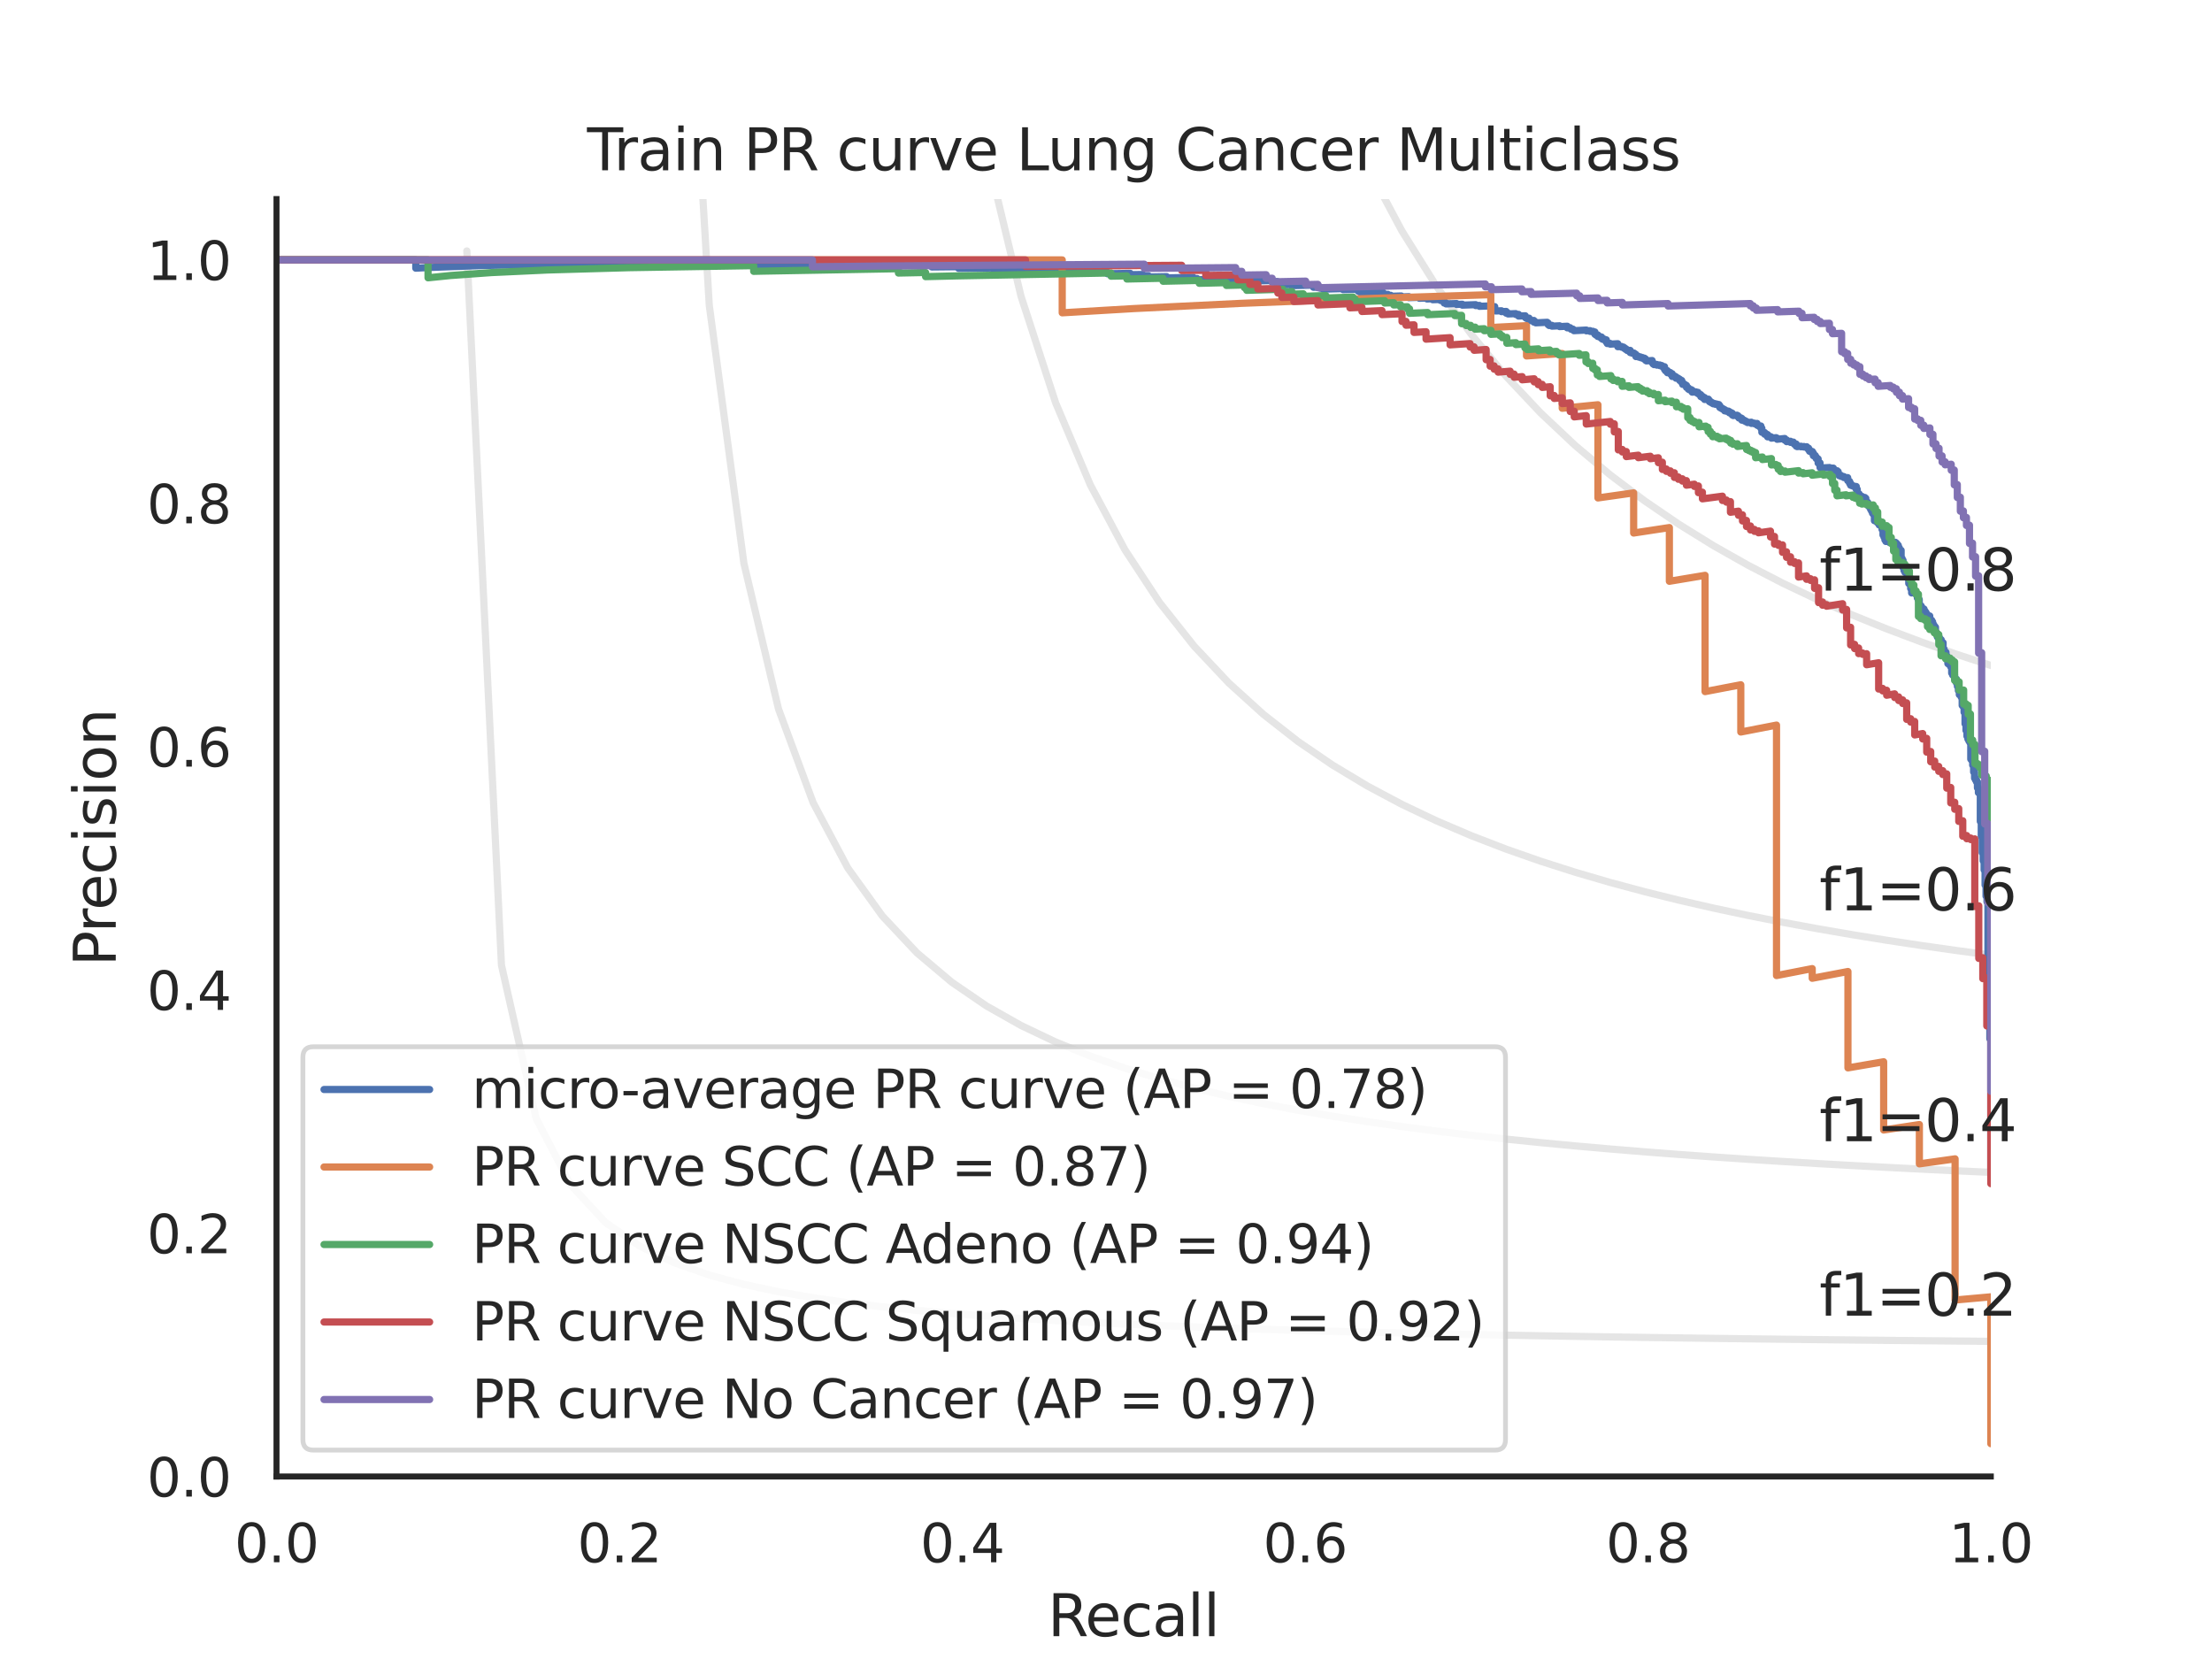 <?xml version="1.0" encoding="utf-8" standalone="no"?>
<!DOCTYPE svg PUBLIC "-//W3C//DTD SVG 1.1//EN"
  "http://www.w3.org/Graphics/SVG/1.1/DTD/svg11.dtd">
<svg xmlns:xlink="http://www.w3.org/1999/xlink" width="460.8pt" height="345.6pt" viewBox="0 0 460.8 345.6" xmlns="http://www.w3.org/2000/svg" version="1.1">
 <defs>
  <style type="text/css">*{stroke-linejoin: round; stroke-linecap: butt}</style>
 </defs>
 <g id="figure_1">
  <g id="patch_1">
   <path d="M 0 345.6 
L 460.8 345.6 
L 460.8 0 
L 0 0 
z
" style="fill: #ffffff"/>
  </g>
  <g id="axes_1">
   <g id="patch_2">
    <path d="M 57.6 307.584 
L 414.72 307.584 
L 414.72 41.472 
L 57.6 41.472 
z
" style="fill: #ffffff"/>
   </g>
   <g id="matplotlib.axis_1">
    <g id="xtick_1">
     <g id="text_1">
      <!-- 0.0 -->
      <g style="fill: #262626" transform="translate(48.853 325.442) scale(0.11 -0.11)">
       <defs>
        <path id="DejaVuSans-30" d="M 2034 4250 
Q 1547 4250 1301 3770 
Q 1056 3291 1056 2328 
Q 1056 1369 1301 889 
Q 1547 409 2034 409 
Q 2525 409 2770 889 
Q 3016 1369 3016 2328 
Q 3016 3291 2770 3770 
Q 2525 4250 2034 4250 
z
M 2034 4750 
Q 2819 4750 3233 4129 
Q 3647 3509 3647 2328 
Q 3647 1150 3233 529 
Q 2819 -91 2034 -91 
Q 1250 -91 836 529 
Q 422 1150 422 2328 
Q 422 3509 836 4129 
Q 1250 4750 2034 4750 
z
" transform="scale(0.016)"/>
        <path id="DejaVuSans-2e" d="M 684 794 
L 1344 794 
L 1344 0 
L 684 0 
L 684 794 
z
" transform="scale(0.016)"/>
       </defs>
       <use xlink:href="#DejaVuSans-30"/>
       <use xlink:href="#DejaVuSans-2e" x="63.623"/>
       <use xlink:href="#DejaVuSans-30" x="95.41"/>
      </g>
     </g>
    </g>
    <g id="xtick_2">
     <g id="text_2">
      <!-- 0.2 -->
      <g style="fill: #262626" transform="translate(120.277 325.442) scale(0.11 -0.11)">
       <defs>
        <path id="DejaVuSans-32" d="M 1228 531 
L 3431 531 
L 3431 0 
L 469 0 
L 469 531 
Q 828 903 1448 1529 
Q 2069 2156 2228 2338 
Q 2531 2678 2651 2914 
Q 2772 3150 2772 3378 
Q 2772 3750 2511 3984 
Q 2250 4219 1831 4219 
Q 1534 4219 1204 4116 
Q 875 4013 500 3803 
L 500 4441 
Q 881 4594 1212 4672 
Q 1544 4750 1819 4750 
Q 2544 4750 2975 4387 
Q 3406 4025 3406 3419 
Q 3406 3131 3298 2873 
Q 3191 2616 2906 2266 
Q 2828 2175 2409 1742 
Q 1991 1309 1228 531 
z
" transform="scale(0.016)"/>
       </defs>
       <use xlink:href="#DejaVuSans-30"/>
       <use xlink:href="#DejaVuSans-2e" x="63.623"/>
       <use xlink:href="#DejaVuSans-32" x="95.41"/>
      </g>
     </g>
    </g>
    <g id="xtick_3">
     <g id="text_3">
      <!-- 0.4 -->
      <g style="fill: #262626" transform="translate(191.701 325.442) scale(0.11 -0.11)">
       <defs>
        <path id="DejaVuSans-34" d="M 2419 4116 
L 825 1625 
L 2419 1625 
L 2419 4116 
z
M 2253 4666 
L 3047 4666 
L 3047 1625 
L 3713 1625 
L 3713 1100 
L 3047 1100 
L 3047 0 
L 2419 0 
L 2419 1100 
L 313 1100 
L 313 1709 
L 2253 4666 
z
" transform="scale(0.016)"/>
       </defs>
       <use xlink:href="#DejaVuSans-30"/>
       <use xlink:href="#DejaVuSans-2e" x="63.623"/>
       <use xlink:href="#DejaVuSans-34" x="95.41"/>
      </g>
     </g>
    </g>
    <g id="xtick_4">
     <g id="text_4">
      <!-- 0.6 -->
      <g style="fill: #262626" transform="translate(263.125 325.442) scale(0.11 -0.11)">
       <defs>
        <path id="DejaVuSans-36" d="M 2113 2584 
Q 1688 2584 1439 2293 
Q 1191 2003 1191 1497 
Q 1191 994 1439 701 
Q 1688 409 2113 409 
Q 2538 409 2786 701 
Q 3034 994 3034 1497 
Q 3034 2003 2786 2293 
Q 2538 2584 2113 2584 
z
M 3366 4563 
L 3366 3988 
Q 3128 4100 2886 4159 
Q 2644 4219 2406 4219 
Q 1781 4219 1451 3797 
Q 1122 3375 1075 2522 
Q 1259 2794 1537 2939 
Q 1816 3084 2150 3084 
Q 2853 3084 3261 2657 
Q 3669 2231 3669 1497 
Q 3669 778 3244 343 
Q 2819 -91 2113 -91 
Q 1303 -91 875 529 
Q 447 1150 447 2328 
Q 447 3434 972 4092 
Q 1497 4750 2381 4750 
Q 2619 4750 2861 4703 
Q 3103 4656 3366 4563 
z
" transform="scale(0.016)"/>
       </defs>
       <use xlink:href="#DejaVuSans-30"/>
       <use xlink:href="#DejaVuSans-2e" x="63.623"/>
       <use xlink:href="#DejaVuSans-36" x="95.41"/>
      </g>
     </g>
    </g>
    <g id="xtick_5">
     <g id="text_5">
      <!-- 0.8 -->
      <g style="fill: #262626" transform="translate(334.549 325.442) scale(0.11 -0.11)">
       <defs>
        <path id="DejaVuSans-38" d="M 2034 2216 
Q 1584 2216 1326 1975 
Q 1069 1734 1069 1313 
Q 1069 891 1326 650 
Q 1584 409 2034 409 
Q 2484 409 2743 651 
Q 3003 894 3003 1313 
Q 3003 1734 2745 1975 
Q 2488 2216 2034 2216 
z
M 1403 2484 
Q 997 2584 770 2862 
Q 544 3141 544 3541 
Q 544 4100 942 4425 
Q 1341 4750 2034 4750 
Q 2731 4750 3128 4425 
Q 3525 4100 3525 3541 
Q 3525 3141 3298 2862 
Q 3072 2584 2669 2484 
Q 3125 2378 3379 2068 
Q 3634 1759 3634 1313 
Q 3634 634 3220 271 
Q 2806 -91 2034 -91 
Q 1263 -91 848 271 
Q 434 634 434 1313 
Q 434 1759 690 2068 
Q 947 2378 1403 2484 
z
M 1172 3481 
Q 1172 3119 1398 2916 
Q 1625 2713 2034 2713 
Q 2441 2713 2670 2916 
Q 2900 3119 2900 3481 
Q 2900 3844 2670 4047 
Q 2441 4250 2034 4250 
Q 1625 4250 1398 4047 
Q 1172 3844 1172 3481 
z
" transform="scale(0.016)"/>
       </defs>
       <use xlink:href="#DejaVuSans-30"/>
       <use xlink:href="#DejaVuSans-2e" x="63.623"/>
       <use xlink:href="#DejaVuSans-38" x="95.41"/>
      </g>
     </g>
    </g>
    <g id="xtick_6">
     <g id="text_6">
      <!-- 1.0 -->
      <g style="fill: #262626" transform="translate(405.973 325.442) scale(0.11 -0.11)">
       <defs>
        <path id="DejaVuSans-31" d="M 794 531 
L 1825 531 
L 1825 4091 
L 703 3866 
L 703 4441 
L 1819 4666 
L 2450 4666 
L 2450 531 
L 3481 531 
L 3481 0 
L 794 0 
L 794 531 
z
" transform="scale(0.016)"/>
       </defs>
       <use xlink:href="#DejaVuSans-31"/>
       <use xlink:href="#DejaVuSans-2e" x="63.623"/>
       <use xlink:href="#DejaVuSans-30" x="95.41"/>
      </g>
     </g>
    </g>
    <g id="text_7">
     <!-- Recall -->
     <g style="fill: #262626" transform="translate(218.259 340.848) scale(0.12 -0.12)">
      <defs>
       <path id="DejaVuSans-52" d="M 2841 2188 
Q 3044 2119 3236 1894 
Q 3428 1669 3622 1275 
L 4263 0 
L 3584 0 
L 2988 1197 
Q 2756 1666 2539 1819 
Q 2322 1972 1947 1972 
L 1259 1972 
L 1259 0 
L 628 0 
L 628 4666 
L 2053 4666 
Q 2853 4666 3247 4331 
Q 3641 3997 3641 3322 
Q 3641 2881 3436 2590 
Q 3231 2300 2841 2188 
z
M 1259 4147 
L 1259 2491 
L 2053 2491 
Q 2509 2491 2742 2702 
Q 2975 2913 2975 3322 
Q 2975 3731 2742 3939 
Q 2509 4147 2053 4147 
L 1259 4147 
z
" transform="scale(0.016)"/>
       <path id="DejaVuSans-65" d="M 3597 1894 
L 3597 1613 
L 953 1613 
Q 991 1019 1311 708 
Q 1631 397 2203 397 
Q 2534 397 2845 478 
Q 3156 559 3463 722 
L 3463 178 
Q 3153 47 2828 -22 
Q 2503 -91 2169 -91 
Q 1331 -91 842 396 
Q 353 884 353 1716 
Q 353 2575 817 3079 
Q 1281 3584 2069 3584 
Q 2775 3584 3186 3129 
Q 3597 2675 3597 1894 
z
M 3022 2063 
Q 3016 2534 2758 2815 
Q 2500 3097 2075 3097 
Q 1594 3097 1305 2825 
Q 1016 2553 972 2059 
L 3022 2063 
z
" transform="scale(0.016)"/>
       <path id="DejaVuSans-63" d="M 3122 3366 
L 3122 2828 
Q 2878 2963 2633 3030 
Q 2388 3097 2138 3097 
Q 1578 3097 1268 2742 
Q 959 2388 959 1747 
Q 959 1106 1268 751 
Q 1578 397 2138 397 
Q 2388 397 2633 464 
Q 2878 531 3122 666 
L 3122 134 
Q 2881 22 2623 -34 
Q 2366 -91 2075 -91 
Q 1284 -91 818 406 
Q 353 903 353 1747 
Q 353 2603 823 3093 
Q 1294 3584 2113 3584 
Q 2378 3584 2631 3529 
Q 2884 3475 3122 3366 
z
" transform="scale(0.016)"/>
       <path id="DejaVuSans-61" d="M 2194 1759 
Q 1497 1759 1228 1600 
Q 959 1441 959 1056 
Q 959 750 1161 570 
Q 1363 391 1709 391 
Q 2188 391 2477 730 
Q 2766 1069 2766 1631 
L 2766 1759 
L 2194 1759 
z
M 3341 1997 
L 3341 0 
L 2766 0 
L 2766 531 
Q 2569 213 2275 61 
Q 1981 -91 1556 -91 
Q 1019 -91 701 211 
Q 384 513 384 1019 
Q 384 1609 779 1909 
Q 1175 2209 1959 2209 
L 2766 2209 
L 2766 2266 
Q 2766 2663 2505 2880 
Q 2244 3097 1772 3097 
Q 1472 3097 1187 3025 
Q 903 2953 641 2809 
L 641 3341 
Q 956 3463 1253 3523 
Q 1550 3584 1831 3584 
Q 2591 3584 2966 3190 
Q 3341 2797 3341 1997 
z
" transform="scale(0.016)"/>
       <path id="DejaVuSans-6c" d="M 603 4863 
L 1178 4863 
L 1178 0 
L 603 0 
L 603 4863 
z
" transform="scale(0.016)"/>
      </defs>
      <use xlink:href="#DejaVuSans-52"/>
      <use xlink:href="#DejaVuSans-65" x="64.982"/>
      <use xlink:href="#DejaVuSans-63" x="126.506"/>
      <use xlink:href="#DejaVuSans-61" x="181.486"/>
      <use xlink:href="#DejaVuSans-6c" x="242.766"/>
      <use xlink:href="#DejaVuSans-6c" x="270.549"/>
     </g>
    </g>
   </g>
   <g id="matplotlib.axis_2">
    <g id="ytick_1">
     <g id="text_8">
      <!-- 0.0 -->
      <g style="fill: #262626" transform="translate(30.607 311.763) scale(0.11 -0.11)">
       <use xlink:href="#DejaVuSans-30"/>
       <use xlink:href="#DejaVuSans-2e" x="63.623"/>
       <use xlink:href="#DejaVuSans-30" x="95.41"/>
      </g>
     </g>
    </g>
    <g id="ytick_2">
     <g id="text_9">
      <!-- 0.2 -->
      <g style="fill: #262626" transform="translate(30.607 261.075) scale(0.11 -0.11)">
       <use xlink:href="#DejaVuSans-30"/>
       <use xlink:href="#DejaVuSans-2e" x="63.623"/>
       <use xlink:href="#DejaVuSans-32" x="95.41"/>
      </g>
     </g>
    </g>
    <g id="ytick_3">
     <g id="text_10">
      <!-- 0.4 -->
      <g style="fill: #262626" transform="translate(30.607 210.387) scale(0.11 -0.11)">
       <use xlink:href="#DejaVuSans-30"/>
       <use xlink:href="#DejaVuSans-2e" x="63.623"/>
       <use xlink:href="#DejaVuSans-34" x="95.41"/>
      </g>
     </g>
    </g>
    <g id="ytick_4">
     <g id="text_11">
      <!-- 0.6 -->
      <g style="fill: #262626" transform="translate(30.607 159.699) scale(0.11 -0.11)">
       <use xlink:href="#DejaVuSans-30"/>
       <use xlink:href="#DejaVuSans-2e" x="63.623"/>
       <use xlink:href="#DejaVuSans-36" x="95.41"/>
      </g>
     </g>
    </g>
    <g id="ytick_5">
     <g id="text_12">
      <!-- 0.8 -->
      <g style="fill: #262626" transform="translate(30.607 109.011) scale(0.11 -0.11)">
       <use xlink:href="#DejaVuSans-30"/>
       <use xlink:href="#DejaVuSans-2e" x="63.623"/>
       <use xlink:href="#DejaVuSans-38" x="95.41"/>
      </g>
     </g>
    </g>
    <g id="ytick_6">
     <g id="text_13">
      <!-- 1.0 -->
      <g style="fill: #262626" transform="translate(30.607 58.323) scale(0.11 -0.11)">
       <use xlink:href="#DejaVuSans-31"/>
       <use xlink:href="#DejaVuSans-2e" x="63.623"/>
       <use xlink:href="#DejaVuSans-30" x="95.41"/>
      </g>
     </g>
    </g>
    <g id="text_14">
     <!-- Precision -->
     <g style="fill: #262626" transform="translate(24.111 201.296) rotate(-90) scale(0.12 -0.12)">
      <defs>
       <path id="DejaVuSans-50" d="M 1259 4147 
L 1259 2394 
L 2053 2394 
Q 2494 2394 2734 2622 
Q 2975 2850 2975 3272 
Q 2975 3691 2734 3919 
Q 2494 4147 2053 4147 
L 1259 4147 
z
M 628 4666 
L 2053 4666 
Q 2838 4666 3239 4311 
Q 3641 3956 3641 3272 
Q 3641 2581 3239 2228 
Q 2838 1875 2053 1875 
L 1259 1875 
L 1259 0 
L 628 0 
L 628 4666 
z
" transform="scale(0.016)"/>
       <path id="DejaVuSans-72" d="M 2631 2963 
Q 2534 3019 2420 3045 
Q 2306 3072 2169 3072 
Q 1681 3072 1420 2755 
Q 1159 2438 1159 1844 
L 1159 0 
L 581 0 
L 581 3500 
L 1159 3500 
L 1159 2956 
Q 1341 3275 1631 3429 
Q 1922 3584 2338 3584 
Q 2397 3584 2469 3576 
Q 2541 3569 2628 3553 
L 2631 2963 
z
" transform="scale(0.016)"/>
       <path id="DejaVuSans-69" d="M 603 3500 
L 1178 3500 
L 1178 0 
L 603 0 
L 603 3500 
z
M 603 4863 
L 1178 4863 
L 1178 4134 
L 603 4134 
L 603 4863 
z
" transform="scale(0.016)"/>
       <path id="DejaVuSans-73" d="M 2834 3397 
L 2834 2853 
Q 2591 2978 2328 3040 
Q 2066 3103 1784 3103 
Q 1356 3103 1142 2972 
Q 928 2841 928 2578 
Q 928 2378 1081 2264 
Q 1234 2150 1697 2047 
L 1894 2003 
Q 2506 1872 2764 1633 
Q 3022 1394 3022 966 
Q 3022 478 2636 193 
Q 2250 -91 1575 -91 
Q 1294 -91 989 -36 
Q 684 19 347 128 
L 347 722 
Q 666 556 975 473 
Q 1284 391 1588 391 
Q 1994 391 2212 530 
Q 2431 669 2431 922 
Q 2431 1156 2273 1281 
Q 2116 1406 1581 1522 
L 1381 1569 
Q 847 1681 609 1914 
Q 372 2147 372 2553 
Q 372 3047 722 3315 
Q 1072 3584 1716 3584 
Q 2034 3584 2315 3537 
Q 2597 3491 2834 3397 
z
" transform="scale(0.016)"/>
       <path id="DejaVuSans-6f" d="M 1959 3097 
Q 1497 3097 1228 2736 
Q 959 2375 959 1747 
Q 959 1119 1226 758 
Q 1494 397 1959 397 
Q 2419 397 2687 759 
Q 2956 1122 2956 1747 
Q 2956 2369 2687 2733 
Q 2419 3097 1959 3097 
z
M 1959 3584 
Q 2709 3584 3137 3096 
Q 3566 2609 3566 1747 
Q 3566 888 3137 398 
Q 2709 -91 1959 -91 
Q 1206 -91 779 398 
Q 353 888 353 1747 
Q 353 2609 779 3096 
Q 1206 3584 1959 3584 
z
" transform="scale(0.016)"/>
       <path id="DejaVuSans-6e" d="M 3513 2113 
L 3513 0 
L 2938 0 
L 2938 2094 
Q 2938 2591 2744 2837 
Q 2550 3084 2163 3084 
Q 1697 3084 1428 2787 
Q 1159 2491 1159 1978 
L 1159 0 
L 581 0 
L 581 3500 
L 1159 3500 
L 1159 2956 
Q 1366 3272 1645 3428 
Q 1925 3584 2291 3584 
Q 2894 3584 3203 3211 
Q 3513 2838 3513 2113 
z
" transform="scale(0.016)"/>
      </defs>
      <use xlink:href="#DejaVuSans-50"/>
      <use xlink:href="#DejaVuSans-72" x="58.553"/>
      <use xlink:href="#DejaVuSans-65" x="97.416"/>
      <use xlink:href="#DejaVuSans-63" x="158.939"/>
      <use xlink:href="#DejaVuSans-69" x="213.92"/>
      <use xlink:href="#DejaVuSans-73" x="241.703"/>
      <use xlink:href="#DejaVuSans-69" x="293.803"/>
      <use xlink:href="#DejaVuSans-6f" x="321.586"/>
      <use xlink:href="#DejaVuSans-6e" x="382.768"/>
     </g>
    </g>
   </g>
   <g id="line2d_1">
    <path d="M 97.248 52.267 
L 104.463 201.073 
L 111.678 232.96 
L 118.893 246.859 
L 126.109 254.643 
L 133.324 259.62 
L 140.539 263.076 
L 147.755 265.615 
L 154.97 267.561 
L 162.185 269.099 
L 169.4 270.345 
L 176.616 271.375 
L 183.831 272.241 
L 191.046 272.979 
L 198.262 273.616 
L 205.477 274.171 
L 212.692 274.658 
L 219.907 275.091 
L 227.123 275.476 
L 234.338 275.822 
L 241.553 276.135 
L 248.769 276.418 
L 255.984 276.676 
L 263.199 276.912 
L 270.414 277.129 
L 277.63 277.33 
L 284.845 277.515 
L 292.06 277.686 
L 299.275 277.846 
L 306.491 277.994 
L 313.706 278.133 
L 320.921 278.264 
L 328.137 278.386 
L 335.352 278.501 
L 342.567 278.609 
L 349.782 278.711 
L 356.998 278.808 
L 364.213 278.899 
L 371.428 278.986 
L 378.644 279.068 
L 385.859 279.146 
L 393.074 279.221 
L 400.289 279.292 
L 407.505 279.359 
L 414.72 279.424 
" clip-path="url(#pbd9bbcc6cb)" style="fill: none; stroke: #808080; stroke-opacity: 0.2; stroke-width: 1.5; stroke-linecap: round"/>
   </g>
   <g id="line2d_2">
    <path d="M 143.905 -1 
L 147.755 63.611 
L 154.97 117.362 
L 162.185 147.722 
L 169.4 167.231 
L 176.616 180.825 
L 183.831 190.84 
L 191.046 198.524 
L 198.262 204.607 
L 205.477 209.542 
L 212.692 213.626 
L 219.907 217.061 
L 227.123 219.991 
L 234.338 222.519 
L 241.553 224.724 
L 248.769 226.662 
L 255.984 228.38 
L 263.199 229.914 
L 270.414 231.291 
L 277.63 232.534 
L 284.845 233.662 
L 292.06 234.69 
L 299.275 235.631 
L 306.491 236.496 
L 313.706 237.293 
L 320.921 238.03 
L 328.137 238.714 
L 335.352 239.349 
L 342.567 239.942 
L 349.782 240.496 
L 356.998 241.015 
L 364.213 241.503 
L 371.428 241.961 
L 378.644 242.393 
L 385.859 242.8 
L 393.074 243.185 
L 400.289 243.55 
L 407.505 243.896 
L 414.72 244.224 
" clip-path="url(#pbd9bbcc6cb)" style="fill: none; stroke: #808080; stroke-opacity: 0.2; stroke-width: 1.5; stroke-linecap: round"/>
   </g>
   <g id="line2d_3">
    <path d="M 200.009 -1 
L 205.477 31.611 
L 212.692 61.693 
L 219.907 83.907 
L 227.123 100.983 
L 234.338 114.518 
L 241.553 125.511 
L 248.769 134.616 
L 255.984 142.281 
L 263.199 148.823 
L 270.414 154.471 
L 277.63 159.398 
L 284.845 163.732 
L 292.06 167.575 
L 299.275 171.006 
L 306.491 174.088 
L 313.706 176.871 
L 320.921 179.398 
L 328.137 181.701 
L 335.352 183.809 
L 342.567 185.746 
L 349.782 187.532 
L 356.998 189.184 
L 364.213 190.716 
L 371.428 192.142 
L 378.644 193.471 
L 385.859 194.714 
L 393.074 195.878 
L 400.289 196.971 
L 407.505 197.998 
L 414.72 198.967 
" clip-path="url(#pbd9bbcc6cb)" style="fill: none; stroke: #808080; stroke-opacity: 0.2; stroke-width: 1.5; stroke-linecap: round"/>
   </g>
   <g id="line2d_4">
    <path d="M 270.344 -1 
L 270.414 -0.768 
L 277.63 18.581 
L 284.845 34.622 
L 292.06 48.136 
L 299.275 59.676 
L 306.491 69.647 
L 313.706 78.346 
L 320.921 86.004 
L 328.137 92.796 
L 335.352 98.862 
L 342.567 104.312 
L 349.782 109.235 
L 356.998 113.705 
L 364.213 117.78 
L 371.428 121.512 
L 378.644 124.941 
L 385.859 128.104 
L 393.074 131.029 
L 400.289 133.744 
L 407.505 136.269 
L 414.72 138.624 
" clip-path="url(#pbd9bbcc6cb)" style="fill: none; stroke: #808080; stroke-opacity: 0.2; stroke-width: 1.5; stroke-linecap: round"/>
   </g>
   <g id="line2d_5">
    <path d="M 414.72 243.547 
L 414.72 216.37 
L 414.521 216.402 
L 414.521 216.293 
L 414.521 202.777 
L 414.323 202.811 
L 414.323 202.714 
L 414.323 202.545 
L 414.124 202.579 
L 414.124 202.482 
L 414.124 187.808 
L 413.925 187.843 
L 413.925 187.748 
L 413.925 186.664 
L 413.726 186.699 
L 413.726 186.603 
L 413.726 184.337 
L 413.528 184.373 
L 413.528 184.272 
L 413.528 181.182 
L 413.329 181.217 
L 413.329 181.111 
L 413.329 179.287 
L 413.13 179.323 
L 413.13 179.214 
L 413.13 177.594 
L 412.931 177.63 
L 412.931 177.518 
L 412.931 174.187 
L 412.733 174.222 
L 412.733 174.143 
L 412.733 171.087 
L 412.534 171.122 
L 412.534 171.04 
L 412.534 165.198 
L 412.335 165.233 
L 412.335 165.144 
L 412.335 165.099 
L 412.136 165.134 
L 412.136 165.044 
L 412.136 164.094 
L 411.938 164.129 
L 411.938 164.038 
L 411.938 162.842 
L 411.739 162.877 
L 411.739 162.784 
L 411.739 162.459 
L 411.54 162.493 
L 411.54 162.4 
L 411.54 162.073 
L 411.342 162.107 
L 411.342 162.013 
L 411.342 160.782 
L 411.143 160.816 
L 411.143 160.721 
L 411.143 159.369 
L 410.944 159.404 
L 410.944 159.306 
L 410.944 158.373 
L 410.745 158.408 
L 410.745 158.309 
L 410.745 158.111 
L 410.547 158.145 
L 410.547 158.046 
L 410.547 154.642 
L 410.348 154.676 
L 410.348 154.572 
L 410.348 154.311 
L 410.149 154.345 
L 410.149 154.241 
L 410.149 153.926 
L 409.95 153.96 
L 409.95 153.855 
L 409.95 153.328 
L 409.752 153.362 
L 409.752 153.256 
L 409.752 152.134 
L 409.553 152.168 
L 409.553 152.06 
L 409.553 150.756 
L 409.354 150.79 
L 409.354 150.68 
L 409.354 148.341 
L 409.156 148.374 
L 409.156 148.317 
L 409.156 147.178 
L 408.957 147.211 
L 408.957 147.154 
L 408.957 146.924 
L 408.758 146.957 
L 408.758 146.899 
L 408.758 145.21 
L 408.559 145.243 
L 408.559 145.184 
L 408.559 144.829 
L 408.361 144.862 
L 408.361 144.803 
L 408.361 144.685 
L 408.162 144.718 
L 408.162 144.658 
L 408.162 143.823 
L 407.963 143.856 
L 407.963 143.796 
L 407.963 142.951 
L 407.764 142.983 
L 407.764 142.923 
L 407.764 142.252 
L 407.566 142.285 
L 407.566 142.224 
L 407.566 141.485 
L 407.367 141.518 
L 407.367 141.456 
L 407.367 141.332 
L 407.168 141.364 
L 407.168 141.302 
L 407.168 140.555 
L 406.771 140.62 
L 406.771 140.557 
L 406.771 140.18 
L 406.572 140.213 
L 406.572 140.15 
L 406.572 138.88 
L 406.373 138.912 
L 406.373 138.848 
L 406.373 138.463 
L 406.175 138.495 
L 406.175 138.431 
L 406.175 138.367 
L 405.976 138.399 
L 405.976 138.334 
L 405.976 138.205 
L 405.777 138.237 
L 405.777 138.173 
L 405.777 137.394 
L 405.578 137.425 
L 405.578 137.36 
L 405.578 136.639 
L 405.38 136.671 
L 405.38 136.605 
L 405.38 135.877 
L 404.982 135.94 
L 404.982 135.873 
L 404.982 135.205 
L 404.783 135.237 
L 404.783 135.17 
L 404.783 133.885 
L 404.585 133.916 
L 404.585 133.848 
L 404.585 133.78 
L 404.386 133.811 
L 404.386 133.742 
L 404.386 133.263 
L 404.187 133.294 
L 404.187 133.225 
L 404.187 133.088 
L 403.989 133.119 
L 403.989 133.05 
L 403.989 132.774 
L 403.79 132.805 
L 403.79 132.735 
L 403.79 132.666 
L 403.591 132.697 
L 403.591 132.628 
L 403.591 132.001 
L 403.392 132.032 
L 403.392 131.962 
L 403.392 131.823 
L 403.194 131.853 
L 403.194 131.783 
L 403.194 130.654 
L 402.995 130.685 
L 402.995 130.614 
L 402.995 130.4 
L 402.796 130.431 
L 402.796 130.36 
L 402.796 130.074 
L 402.597 130.104 
L 402.597 130.033 
L 402.597 129.53 
L 402.399 129.56 
L 402.399 129.488 
L 402.399 129.199 
L 402.2 129.23 
L 402.2 129.157 
L 402.2 129.085 
L 402.001 129.115 
L 402.001 129.043 
L 402.001 128.314 
L 401.604 128.375 
L 401.604 128.301 
L 401.604 128.228 
L 401.405 128.258 
L 401.405 128.185 
L 401.405 127.891 
L 401.206 127.921 
L 401.206 127.847 
L 401.206 127.552 
L 401.008 127.582 
L 401.008 127.508 
L 401.008 127.286 
L 400.809 127.316 
L 400.809 127.242 
L 400.809 126.869 
L 400.61 126.899 
L 400.61 126.825 
L 400.61 126.75 
L 400.411 126.78 
L 400.411 126.705 
L 400.411 126.555 
L 400.213 126.585 
L 400.213 126.51 
L 400.213 126.21 
L 399.815 126.27 
L 399.815 126.194 
L 399.815 124.904 
L 399.616 124.933 
L 399.616 124.857 
L 399.616 124.55 
L 399.418 124.579 
L 399.418 124.503 
L 399.418 123.885 
L 399.219 123.915 
L 399.219 123.837 
L 399.219 123.527 
L 398.822 123.508 
L 398.822 123.43 
L 398.225 123.518 
L 398.225 123.44 
L 398.225 122.577 
L 398.027 122.606 
L 398.027 122.527 
L 398.027 121.656 
L 397.828 121.685 
L 397.828 121.605 
L 397.828 121.525 
L 397.629 121.554 
L 397.629 121.474 
L 397.629 120.43 
L 397.43 120.459 
L 397.43 120.378 
L 397.43 119.566 
L 397.232 119.594 
L 397.232 119.512 
L 397.232 119.185 
L 396.834 119.242 
L 396.834 119.16 
L 396.834 118.831 
L 396.635 118.859 
L 396.635 118.777 
L 396.635 118.198 
L 396.437 118.226 
L 396.437 118.143 
L 396.437 116.72 
L 396.238 116.748 
L 396.238 116.664 
L 396.238 116.325 
L 396.039 116.353 
L 396.039 116.268 
L 396.039 114.643 
L 395.642 114.697 
L 395.642 114.611 
L 395.642 114.091 
L 395.443 114.118 
L 395.443 114.031 
L 395.443 113.596 
L 395.244 113.622 
L 395.244 113.535 
L 395.244 113.36 
L 395.046 113.387 
L 395.046 113.299 
L 395.046 113.123 
L 394.847 113.15 
L 394.847 113.062 
L 394.847 112.974 
L 393.654 113.046 
L 393.654 112.781 
L 392.86 112.799 
L 392.86 112.443 
L 392.661 112.47 
L 392.661 112.381 
L 392.661 111.844 
L 392.462 111.871 
L 392.462 111.781 
L 392.462 111.421 
L 392.263 111.448 
L 392.263 111.357 
L 392.263 110.269 
L 392.065 110.295 
L 392.065 110.203 
L 392.065 109.562 
L 391.866 109.588 
L 391.866 109.496 
L 391.866 109.404 
L 391.468 109.363 
L 391.468 108.9 
L 391.071 108.859 
L 391.071 108.393 
L 390.475 108.47 
L 390.475 108.376 
L 390.475 107.153 
L 390.276 107.178 
L 390.276 107.084 
L 390.276 106.894 
L 390.077 106.919 
L 390.077 106.824 
L 390.077 106.443 
L 389.879 106.468 
L 389.879 106.372 
L 389.879 106.085 
L 389.68 106.11 
L 389.68 106.014 
L 389.68 105.63 
L 389.481 105.654 
L 389.481 105.558 
L 389.481 105.461 
L 389.282 105.486 
L 389.282 105.389 
L 389.282 105.002 
L 389.084 105.026 
L 389.084 104.929 
L 389.084 104.637 
L 388.686 104.686 
L 388.686 104.588 
L 388.686 103.805 
L 388.487 103.829 
L 388.487 103.73 
L 388.487 103.632 
L 387.891 103.605 
L 387.891 103.407 
L 387.494 103.455 
L 387.494 103.356 
L 387.494 103.256 
L 387.295 103.28 
L 387.295 103.181 
L 387.295 102.882 
L 386.898 102.83 
L 386.898 101.928 
L 386.699 101.951 
L 386.699 101.85 
L 386.699 101.345 
L 386.103 101.313 
L 386.103 101.211 
L 385.705 101.156 
L 385.705 101.054 
L 385.507 101.077 
L 385.507 100.975 
L 385.507 100.669 
L 385.308 100.692 
L 385.308 100.589 
L 385.308 100.281 
L 385.109 100.304 
L 385.109 100.201 
L 385.109 100.098 
L 384.91 100.121 
L 384.91 100.018 
L 384.91 99.5 
L 384.115 99.487 
L 384.115 99.279 
L 383.519 99.242 
L 383.519 99.033 
L 383.122 99.078 
L 383.122 98.974 
L 383.122 98.764 
L 382.923 98.786 
L 382.923 98.681 
L 382.923 98.259 
L 382.724 98.282 
L 382.724 98.176 
L 382.724 98.07 
L 382.128 98.031 
L 382.128 97.925 
L 381.929 97.947 
L 381.929 97.841 
L 381.929 97.521 
L 381.134 97.502 
L 381.134 97.395 
L 379.346 97.487 
L 379.346 97.379 
L 379.147 97.402 
L 379.147 97.294 
L 379.147 96.428 
L 378.75 96.471 
L 378.75 96.362 
L 378.75 95.597 
L 378.352 95.53 
L 378.352 95.2 
L 378.153 95.221 
L 378.153 95.111 
L 378.153 94.89 
L 377.756 94.932 
L 377.756 94.821 
L 377.756 94.377 
L 377.557 94.398 
L 377.557 94.286 
L 377.557 94.063 
L 377.16 94.105 
L 377.16 93.993 
L 376.961 94.014 
L 376.961 93.677 
L 376.762 93.698 
L 376.762 93.361 
L 376.564 93.381 
L 376.564 93.268 
L 376.365 93.289 
L 376.365 93.063 
L 375.769 93.124 
L 375.769 93.011 
L 375.172 93.073 
L 375.172 92.959 
L 374.378 93.042 
L 374.378 92.928 
L 374.179 92.948 
L 374.179 92.491 
L 373.781 92.532 
L 373.781 92.302 
L 373.583 92.322 
L 373.583 92.092 
L 372.986 92.153 
L 372.986 91.922 
L 372.192 92.003 
L 372.192 91.655 
L 371.794 91.696 
L 371.794 91.346 
L 370.204 91.508 
L 370.204 91.273 
L 370.005 91.293 
L 370.005 91.176 
L 369.012 91.277 
L 369.012 91.041 
L 368.813 91.061 
L 368.813 90.943 
L 368.217 91.003 
L 368.217 90.528 
L 368.018 90.548 
L 368.018 90.429 
L 367.621 90.469 
L 367.621 90.111 
L 367.422 90.131 
L 367.422 90.011 
L 367.025 90.05 
L 367.025 89.208 
L 366.826 89.227 
L 366.826 88.742 
L 366.428 88.781 
L 366.428 88.659 
L 366.23 88.678 
L 366.23 88.557 
L 366.031 88.576 
L 366.031 88.209 
L 365.435 88.266 
L 365.435 88.144 
L 364.838 88.201 
L 364.838 87.955 
L 364.044 88.031 
L 364.044 87.908 
L 363.845 87.926 
L 363.845 87.803 
L 363.646 87.822 
L 363.646 87.698 
L 363.447 87.717 
L 363.447 87.593 
L 363.249 87.612 
L 363.249 87.488 
L 362.851 87.525 
L 362.851 87.151 
L 362.652 87.17 
L 362.652 87.045 
L 362.255 87.083 
L 362.255 86.832 
L 362.056 86.851 
L 362.056 86.599 
L 361.857 86.618 
L 361.857 86.492 
L 361.063 86.566 
L 361.063 86.439 
L 360.864 86.458 
L 360.864 86.078 
L 360.665 86.096 
L 360.665 85.969 
L 360.268 86.006 
L 360.268 85.751 
L 360.069 85.769 
L 360.069 85.642 
L 359.671 85.678 
L 359.671 85.55 
L 359.274 85.586 
L 359.274 85.33 
L 359.075 85.348 
L 359.075 85.219 
L 358.877 85.237 
L 358.877 85.109 
L 358.678 85.127 
L 358.678 84.998 
L 358.479 85.015 
L 358.479 84.886 
L 358.28 84.904 
L 358.28 84.516 
L 358.082 84.533 
L 358.082 84.273 
L 357.684 84.308 
L 357.684 84.178 
L 357.287 84.213 
L 357.287 84.083 
L 356.889 84.118 
L 356.889 83.987 
L 356.69 84.004 
L 356.69 83.873 
L 356.492 83.89 
L 356.492 83.759 
L 356.293 83.777 
L 356.293 83.645 
L 356.094 83.662 
L 356.094 83.399 
L 355.896 83.416 
L 355.896 83.151 
L 355.101 83.22 
L 355.101 82.821 
L 354.703 82.855 
L 354.703 82.588 
L 354.306 82.622 
L 354.306 82.22 
L 354.107 82.237 
L 354.107 82.102 
L 353.908 82.119 
L 353.908 81.985 
L 353.71 82.001 
L 353.71 81.731 
L 353.312 81.764 
L 353.312 81.629 
L 352.517 81.695 
L 352.517 81.287 
L 352.318 81.304 
L 352.318 81.167 
L 351.921 81.2 
L 351.921 81.063 
L 351.722 81.08 
L 351.722 80.806 
L 351.523 80.822 
L 351.523 80.685 
L 351.325 80.701 
L 351.325 80.288 
L 351.126 80.304 
L 351.126 80.165 
L 350.927 80.181 
L 350.927 80.043 
L 350.53 80.075 
L 350.53 79.658 
L 350.331 79.674 
L 350.331 79.255 
L 349.934 79.286 
L 349.934 79.006 
L 349.735 79.022 
L 349.735 78.881 
L 349.536 78.896 
L 349.536 78.756 
L 349.139 78.786 
L 349.139 78.504 
L 348.94 78.519 
L 348.94 78.378 
L 348.344 78.423 
L 348.344 77.855 
L 347.946 77.884 
L 347.946 77.599 
L 347.35 77.643 
L 347.35 77.213 
L 346.953 77.242 
L 346.953 76.954 
L 346.754 76.968 
L 346.754 76.39 
L 346.356 76.417 
L 346.356 76.272 
L 346.158 76.286 
L 346.158 76.141 
L 345.76 76.168 
L 345.76 76.023 
L 345.164 76.064 
L 345.164 75.918 
L 344.568 75.959 
L 344.568 75.812 
L 344.369 75.826 
L 344.369 75.532 
L 344.17 75.546 
L 344.17 75.103 
L 342.978 75.183 
L 342.978 75.035 
L 342.779 75.048 
L 342.779 74.75 
L 342.581 74.763 
L 342.581 74.614 
L 342.183 74.64 
L 342.183 74.491 
L 341.786 74.517 
L 341.786 74.367 
L 341.388 74.393 
L 341.388 74.243 
L 340.792 74.282 
L 340.792 73.829 
L 340.593 73.841 
L 340.593 73.69 
L 340.395 73.703 
L 340.395 73.551 
L 339.997 73.576 
L 339.997 73.424 
L 339.6 73.449 
L 339.6 72.991 
L 339.003 73.028 
L 339.003 72.874 
L 338.805 72.887 
L 338.805 72.733 
L 338.606 72.745 
L 338.606 72.591 
L 338.407 72.603 
L 338.407 72.449 
L 338.208 72.461 
L 338.208 72.306 
L 337.811 72.33 
L 337.811 72.175 
L 337.016 72.223 
L 337.016 71.599 
L 335.426 71.692 
L 335.426 71.535 
L 334.83 71.57 
L 334.83 71.255 
L 334.631 71.266 
L 334.631 70.791 
L 334.234 70.813 
L 334.234 70.654 
L 333.836 70.676 
L 333.836 70.517 
L 333.638 70.528 
L 333.638 70.208 
L 333.24 70.23 
L 333.24 70.07 
L 332.843 70.091 
L 332.843 69.769 
L 332.445 69.791 
L 332.445 69.629 
L 332.247 69.64 
L 332.247 69.154 
L 331.849 69.174 
L 331.849 69.012 
L 331.253 69.042 
L 331.253 68.879 
L 330.458 68.919 
L 330.458 68.756 
L 327.874 68.887 
L 327.874 68.722 
L 327.676 68.732 
L 327.676 68.566 
L 327.278 68.586 
L 327.278 68.42 
L 327.08 68.43 
L 327.08 68.263 
L 326.483 68.293 
L 326.483 67.958 
L 324.893 68.036 
L 324.893 67.868 
L 323.304 67.945 
L 323.304 67.776 
L 322.707 67.805 
L 322.707 67.634 
L 322.509 67.644 
L 322.509 67.303 
L 322.31 67.312 
L 322.31 67.141 
L 319.925 67.253 
L 319.925 67.08 
L 319.528 67.099 
L 319.528 66.752 
L 318.534 66.798 
L 318.534 66.274 
L 317.938 66.3 
L 317.938 66.125 
L 317.739 66.134 
L 317.739 65.782 
L 316.348 65.841 
L 316.348 65.487 
L 315.752 65.512 
L 315.752 65.333 
L 314.162 65.4 
L 314.162 65.22 
L 313.765 65.237 
L 313.765 64.877 
L 312.771 64.917 
L 312.771 64.736 
L 311.578 64.783 
L 311.578 64.601 
L 311.38 64.609 
L 311.38 63.877 
L 310.386 63.914 
L 310.386 63.729 
L 308.2 63.81 
L 308.2 63.624 
L 307.405 63.653 
L 307.405 63.466 
L 304.623 63.567 
L 304.623 63.378 
L 303.431 63.421 
L 303.431 63.231 
L 301.244 63.309 
L 301.244 63.117 
L 300.847 63.131 
L 300.847 62.745 
L 300.648 62.752 
L 300.648 62.559 
L 300.052 62.579 
L 300.052 62.384 
L 298.462 62.437 
L 298.462 62.241 
L 297.27 62.28 
L 297.27 62.083 
L 295.68 62.134 
L 295.68 61.936 
L 293.494 62.006 
L 293.494 61.805 
L 291.904 61.856 
L 291.904 61.653 
L 289.718 61.722 
L 289.718 61.518 
L 289.122 61.536 
L 289.122 61.331 
L 288.128 61.361 
L 288.128 60.948 
L 287.929 60.953 
L 287.929 60.746 
L 283.359 60.876 
L 283.359 60.665 
L 282.961 60.676 
L 282.961 60.464 
L 282.762 60.469 
L 282.762 60.256 
L 279.782 60.336 
L 279.782 60.12 
L 275.608 60.232 
L 275.608 60.012 
L 275.012 60.027 
L 275.012 59.806 
L 273.621 59.842 
L 273.621 59.395 
L 269.05 59.507 
L 269.05 59.278 
L 266.864 59.331 
L 266.864 59.1 
L 266.467 59.109 
L 266.467 58.877 
L 266.069 58.886 
L 266.069 58.653 
L 264.877 58.678 
L 264.877 58.444 
L 262.094 58.501 
L 262.094 58.263 
L 256.331 58.38 
L 256.331 58.135 
L 249.376 58.278 
L 249.376 58.023 
L 248.581 58.039 
L 248.581 57.783 
L 243.016 57.891 
L 243.016 57.627 
L 239.24 57.698 
L 239.24 57.428 
L 238.048 57.45 
L 238.048 57.178 
L 235.464 57.221 
L 235.464 56.944 
L 230.695 57.021 
L 230.695 56.736 
L 229.701 56.751 
L 229.701 56.464 
L 224.733 56.532 
L 224.733 56.236 
L 223.541 56.251 
L 223.541 55.952 
L 207.046 56.15 
L 207.046 55.818 
L 199.693 55.904 
L 199.693 55.554 
L 194.128 55.611 
L 194.128 55.246 
L 161.338 55.592 
L 161.338 55.111 
L 156.966 55.154 
L 156.966 54.65 
L 120.002 54.949 
L 100.725 55.307 
L 89.198 55.728 
L 86.615 55.868 
L 86.615 54.144 
L 57.6 54.144 
L 57.6 54.144 
" clip-path="url(#pbd9bbcc6cb)" style="fill: none; stroke: #4c72b0; stroke-width: 1.5; stroke-linecap: round"/>
   </g>
   <g id="line2d_6">
    <path d="M 414.72 300.742 
L 414.72 270.153 
L 407.28 270.82 
L 407.28 241.408 
L 399.84 242.454 
L 399.84 234.262 
L 392.4 235.402 
L 392.4 221.184 
L 384.96 222.459 
L 384.96 202.382 
L 377.52 203.794 
L 377.52 201.779 
L 370.08 203.226 
L 370.08 151.048 
L 362.64 152.494 
L 362.64 142.647 
L 355.2 144.074 
L 355.2 119.851 
L 347.76 121.09 
L 347.76 109.901 
L 340.32 111.039 
L 340.32 102.675 
L 332.88 103.73 
L 332.88 84.315 
L 325.44 85.051 
L 325.44 73.639 
L 318 74.152 
L 318 67.843 
L 310.56 68.224 
L 310.56 61.385 
L 280.8 62.319 
L 258.48 63.195 
L 236.16 64.282 
L 221.28 65.163 
L 221.28 54.144 
L 57.6 54.144 
L 57.6 54.144 
" clip-path="url(#pbd9bbcc6cb)" style="fill: none; stroke: #dd8452; stroke-width: 1.5; stroke-linecap: round"/>
   </g>
   <g id="line2d_7">
    <path d="M 414.72 199.537 
L 414.72 174.269 
L 414.249 174.352 
L 414.249 174.259 
L 414.249 162.46 
L 413.778 162.542 
L 413.778 162.432 
L 413.778 161.658 
L 413.307 161.74 
L 413.307 161.629 
L 413.307 161.406 
L 412.835 161.488 
L 412.835 161.376 
L 412.835 159.793 
L 412.364 159.875 
L 412.364 159.301 
L 411.893 159.383 
L 411.893 159.036 
L 411.422 159.118 
L 411.422 155.073 
L 410.951 155.154 
L 410.951 154.17 
L 410.48 154.251 
L 410.48 148.733 
L 410.009 148.813 
L 410.009 146.929 
L 409.538 147.008 
L 409.538 146.598 
L 409.066 146.677 
L 409.066 143.748 
L 408.595 143.826 
L 408.595 143.684 
L 408.124 143.762 
L 408.124 142.036 
L 407.653 142.113 
L 407.653 141.676 
L 407.182 141.753 
L 407.182 137.862 
L 406.711 137.937 
L 406.711 137.476 
L 406.24 137.552 
L 406.24 137.088 
L 405.297 137.239 
L 405.297 136.616 
L 404.826 136.692 
L 404.826 136.535 
L 404.355 136.611 
L 404.355 134.227 
L 403.884 134.302 
L 403.884 132.181 
L 403.413 132.254 
L 403.413 131.757 
L 402.942 131.83 
L 402.942 131.163 
L 402.471 131.236 
L 402.471 131.068 
L 401.999 131.141 
L 401.999 130.467 
L 401.528 130.54 
L 401.528 129.174 
L 401.057 129.246 
L 401.057 128.901 
L 400.586 128.974 
L 400.586 128.801 
L 400.115 128.873 
L 400.115 128.352 
L 399.644 128.424 
L 399.644 123.77 
L 399.173 123.84 
L 399.173 123.102 
L 398.701 123.171 
L 398.701 121.865 
L 398.23 121.933 
L 398.23 120.607 
L 397.759 120.675 
L 397.759 118.941 
L 397.288 119.008 
L 397.288 118.03 
L 396.817 118.096 
L 396.817 117.504 
L 396.346 117.57 
L 396.346 117.173 
L 395.403 117.305 
L 395.403 116.505 
L 394.932 116.57 
L 394.932 114.743 
L 394.461 114.808 
L 394.461 113.153 
L 393.99 113.216 
L 393.99 111.956 
L 393.519 112.018 
L 393.519 109.879 
L 393.048 109.94 
L 393.048 109.506 
L 392.106 109.628 
L 392.106 108.753 
L 391.634 108.813 
L 391.634 108.593 
L 391.163 108.653 
L 391.163 106.648 
L 390.692 106.707 
L 390.692 105.802 
L 390.221 105.861 
L 390.221 105.176 
L 389.279 105.292 
L 389.279 105.062 
L 388.808 105.12 
L 388.808 104.89 
L 387.865 105.005 
L 387.865 104.774 
L 387.394 104.832 
L 387.394 103.901 
L 386.923 103.958 
L 386.923 103.724 
L 386.452 103.781 
L 386.452 103.546 
L 385.981 103.603 
L 385.981 103.131 
L 384.567 103.301 
L 384.567 103.064 
L 382.683 103.292 
L 382.683 102.092 
L 382.212 102.149 
L 382.212 100.688 
L 381.741 100.743 
L 381.741 99.261 
L 381.269 99.315 
L 381.269 98.815 
L 379.856 98.976 
L 379.856 98.725 
L 377.5 98.995 
L 377.5 98.488 
L 375.616 98.705 
L 375.616 98.45 
L 374.674 98.558 
L 374.674 98.045 
L 371.847 98.371 
L 371.847 98.111 
L 370.904 98.221 
L 370.904 97.699 
L 370.433 97.753 
L 370.433 96.966 
L 369.962 97.019 
L 369.962 96.755 
L 369.02 96.862 
L 369.02 95.529 
L 367.135 95.739 
L 367.135 95.199 
L 365.722 95.356 
L 365.722 94.264 
L 365.251 94.316 
L 365.251 94.04 
L 364.78 94.092 
L 364.78 93.816 
L 364.309 93.867 
L 364.309 93.59 
L 363.837 93.641 
L 363.837 92.804 
L 361.953 93.007 
L 361.953 92.443 
L 361.011 92.544 
L 361.011 92.26 
L 360.54 92.311 
L 360.54 91.74 
L 360.068 91.79 
L 360.068 91.504 
L 359.597 91.553 
L 359.597 91.266 
L 358.184 91.415 
L 358.184 91.125 
L 357.713 91.175 
L 357.713 90.884 
L 356.77 90.983 
L 356.77 90.399 
L 356.299 90.448 
L 356.299 89.859 
L 355.828 89.908 
L 355.828 89.018 
L 355.357 89.065 
L 355.357 88.767 
L 353.944 88.909 
L 353.944 88.006 
L 353.001 88.099 
L 353.001 87.796 
L 352.53 87.842 
L 352.53 87.538 
L 352.059 87.584 
L 352.059 86.971 
L 351.588 87.017 
L 351.588 85.156 
L 350.646 85.243 
L 350.646 84.929 
L 350.175 84.973 
L 350.175 84.657 
L 349.232 84.744 
L 349.232 83.79 
L 348.29 83.875 
L 348.29 83.555 
L 346.877 83.682 
L 346.877 83.359 
L 345.463 83.486 
L 345.463 82.181 
L 344.521 82.263 
L 344.521 81.933 
L 343.579 82.015 
L 343.579 81.684 
L 343.108 81.724 
L 343.108 81.392 
L 342.165 81.472 
L 342.165 81.138 
L 341.694 81.178 
L 341.694 80.842 
L 341.223 80.881 
L 341.223 80.544 
L 339.338 80.702 
L 339.338 80.362 
L 337.925 80.48 
L 337.925 79.45 
L 336.983 79.526 
L 336.983 79.18 
L 336.041 79.256 
L 336.041 78.908 
L 335.569 78.945 
L 335.569 78.244 
L 333.214 78.43 
L 333.214 78.076 
L 332.743 78.113 
L 332.743 77.04 
L 332.271 77.076 
L 332.271 76.716 
L 331.8 76.751 
L 331.8 75.662 
L 330.858 75.73 
L 330.858 75.364 
L 330.387 75.398 
L 330.387 73.919 
L 328.974 74.014 
L 328.974 73.639 
L 324.733 73.925 
L 324.733 73.544 
L 324.262 73.576 
L 324.262 73.193 
L 322.849 73.287 
L 322.849 72.902 
L 320.493 73.057 
L 320.493 72.668 
L 318.137 72.823 
L 318.137 72.429 
L 317.666 72.46 
L 317.666 71.667 
L 315.782 71.786 
L 315.782 71.385 
L 313.897 71.503 
L 313.897 70.284 
L 312.955 70.34 
L 312.955 69.929 
L 312.484 69.957 
L 312.484 69.544 
L 310.599 69.652 
L 310.599 68.817 
L 309.186 68.894 
L 309.186 68.473 
L 307.301 68.575 
L 307.301 68.149 
L 306.359 68.199 
L 306.359 67.77 
L 305.417 67.819 
L 305.417 67.387 
L 304.475 67.435 
L 304.475 65.685 
L 303.061 65.748 
L 303.061 65.305 
L 297.407 65.556 
L 297.407 65.101 
L 293.638 65.268 
L 293.638 64.34 
L 293.167 64.359 
L 293.167 63.892 
L 291.754 63.948 
L 291.754 63.476 
L 290.34 63.531 
L 290.34 63.054 
L 288.456 63.124 
L 288.456 62.642 
L 282.331 62.866 
L 282.331 62.369 
L 281.86 62.386 
L 281.86 61.887 
L 276.206 62.081 
L 276.206 61.567 
L 271.495 61.726 
L 271.495 61.199 
L 269.139 61.275 
L 269.139 60.741 
L 267.255 60.799 
L 267.255 60.258 
L 259.717 60.48 
L 259.717 59.917 
L 259.246 59.93 
L 259.246 59.364 
L 255.477 59.461 
L 255.477 58.881 
L 249.823 59.018 
L 249.823 58.419 
L 242.285 58.59 
L 242.285 57.965 
L 234.747 58.125 
L 234.747 57.47 
L 231.449 57.532 
L 231.449 56.862 
L 199.412 57.468 
L 192.816 57.628 
L 192.816 56.766 
L 187.162 56.879 
L 187.162 55.974 
L 158.894 56.48 
L 157.009 56.524 
L 157.009 55.339 
L 131.097 55.758 
L 114.136 56.239 
L 102.358 56.784 
L 93.877 57.393 
L 89.166 57.871 
L 89.166 54.144 
L 57.6 54.144 
L 57.6 54.144 
" clip-path="url(#pbd9bbcc6cb)" style="fill: none; stroke: #55a868; stroke-width: 1.5; stroke-linecap: round"/>
   </g>
   <g id="line2d_8">
    <path d="M 414.72 246.576 
L 414.72 213.587 
L 413.886 213.725 
L 413.886 213.644 
L 413.886 203.727 
L 413.051 203.871 
L 413.051 203.771 
L 413.051 199.51 
L 412.217 199.656 
L 412.217 199.548 
L 412.217 188.697 
L 411.382 188.845 
L 411.382 174.755 
L 410.548 174.904 
L 410.548 174.575 
L 409.714 174.725 
L 409.714 174.061 
L 408.879 174.211 
L 408.879 170.967 
L 408.045 171.116 
L 408.045 168.44 
L 407.21 168.59 
L 407.21 167.119 
L 406.376 167.269 
L 406.376 164.037 
L 405.542 164.186 
L 405.542 161.207 
L 404.707 161.355 
L 404.707 160.539 
L 403.873 160.688 
L 403.873 159.655 
L 403.039 159.803 
L 403.039 158.544 
L 402.204 158.693 
L 402.204 156.544 
L 401.37 156.692 
L 401.37 153.803 
L 400.535 153.95 
L 400.535 152.809 
L 398.867 153.103 
L 398.867 150.29 
L 398.032 150.436 
L 398.032 149.716 
L 397.198 149.862 
L 397.198 146.412 
L 396.363 146.556 
L 396.363 145.797 
L 395.529 145.941 
L 395.529 145.174 
L 394.695 145.318 
L 394.695 144.543 
L 393.026 144.832 
L 393.026 143.785 
L 392.191 143.93 
L 392.191 143.401 
L 391.357 143.545 
L 391.357 138.059 
L 388.854 138.482 
L 388.854 136.177 
L 388.019 136.317 
L 388.019 136.025 
L 387.185 136.165 
L 387.185 134.983 
L 386.351 135.122 
L 386.351 134.224 
L 385.516 134.363 
L 385.516 130.671 
L 384.682 130.807 
L 384.682 126.95 
L 383.847 127.083 
L 383.847 125.758 
L 380.51 126.288 
L 380.51 125.952 
L 379.676 126.085 
L 379.676 125.409 
L 378.841 125.542 
L 378.841 122.433 
L 378.007 122.563 
L 378.007 120.788 
L 377.172 120.916 
L 377.172 120.556 
L 376.338 120.684 
L 376.338 119.96 
L 374.669 120.216 
L 374.669 117.254 
L 373.835 117.379 
L 373.835 117.001 
L 373 117.126 
L 373 115.983 
L 372.166 116.107 
L 372.166 114.949 
L 371.332 115.072 
L 371.332 113.504 
L 370.497 113.625 
L 370.497 113.228 
L 369.663 113.349 
L 369.663 111.744 
L 368.828 111.863 
L 368.828 110.64 
L 366.325 110.995 
L 366.325 110.582 
L 365.491 110.701 
L 365.491 110.286 
L 364.656 110.404 
L 364.656 109.567 
L 363.822 109.685 
L 363.822 108.414 
L 362.988 108.53 
L 362.988 107.241 
L 362.153 107.355 
L 362.153 106.485 
L 360.484 106.713 
L 360.484 104.496 
L 359.65 104.608 
L 359.65 104.158 
L 358.816 104.269 
L 358.816 103.361 
L 354.644 103.917 
L 354.644 102.528 
L 353.809 102.638 
L 353.809 101.228 
L 352.975 101.336 
L 352.975 100.861 
L 351.306 101.077 
L 351.306 100.117 
L 350.472 100.224 
L 350.472 99.74 
L 349.637 99.846 
L 349.637 99.359 
L 348.803 99.465 
L 348.803 98.481 
L 347.969 98.586 
L 347.969 98.09 
L 347.134 98.194 
L 347.134 97.695 
L 346.3 97.799 
L 346.3 96.282 
L 345.465 96.384 
L 345.465 95.359 
L 343.797 95.56 
L 343.797 95.041 
L 341.293 95.344 
L 341.293 94.82 
L 338.79 95.123 
L 338.79 94.061 
L 337.956 94.161 
L 337.956 93.625 
L 337.121 93.724 
L 337.121 89.886 
L 336.287 89.977 
L 336.287 88.286 
L 335.453 88.375 
L 335.453 87.804 
L 330.446 88.338 
L 330.446 86.584 
L 327.943 86.846 
L 327.943 85.653 
L 327.109 85.738 
L 327.109 83.92 
L 325.44 84.083 
L 325.44 82.849 
L 323.771 83.008 
L 323.771 82.382 
L 322.937 82.461 
L 322.937 80.559 
L 321.268 80.709 
L 321.268 80.064 
L 320.434 80.138 
L 320.434 79.488 
L 319.599 79.561 
L 319.599 78.905 
L 317.096 79.121 
L 317.096 78.457 
L 315.427 78.599 
L 315.427 77.927 
L 314.593 77.997 
L 314.593 77.32 
L 312.09 77.527 
L 312.09 76.84 
L 311.255 76.908 
L 311.255 76.215 
L 310.421 76.282 
L 310.421 74.88 
L 309.587 74.943 
L 309.587 72.802 
L 307.083 72.975 
L 307.083 72.247 
L 306.249 72.303 
L 306.249 71.568 
L 302.077 71.845 
L 302.077 70.338 
L 297.071 70.655 
L 297.071 69.101 
L 294.567 69.25 
L 294.567 67.661 
L 292.899 67.752 
L 292.899 66.944 
L 292.064 66.987 
L 292.064 65.351 
L 287.892 65.544 
L 287.892 64.704 
L 283.72 64.891 
L 283.72 64.03 
L 281.217 64.136 
L 281.217 63.261 
L 274.542 63.531 
L 274.542 62.623 
L 269.536 62.817 
L 269.536 61.883 
L 267.033 61.972 
L 267.033 61.02 
L 266.198 61.047 
L 266.198 60.084 
L 262.026 60.202 
L 262.026 59.213 
L 260.357 59.254 
L 260.357 58.248 
L 257.854 58.299 
L 257.854 57.273 
L 251.179 57.379 
L 251.179 56.31 
L 246.173 56.367 
L 246.173 55.26 
L 213.631 55.492 
L 213.631 54.144 
L 57.6 54.144 
L 57.6 54.144 
" clip-path="url(#pbd9bbcc6cb)" style="fill: none; stroke: #c44e52; stroke-width: 1.5; stroke-linecap: round"/>
   </g>
   <g id="line2d_9">
    <path d="M 414.72 227.333 
L 414.72 187.981 
L 414.086 188.093 
L 414.086 187.993 
L 414.086 171.545 
L 413.451 171.657 
L 413.451 156.49 
L 412.817 156.598 
L 412.817 135.968 
L 412.183 136.067 
L 412.183 119.938 
L 411.548 120.025 
L 411.548 115.959 
L 410.914 116.043 
L 410.914 113.14 
L 410.28 113.222 
L 410.28 109.395 
L 409.645 109.472 
L 409.645 107.784 
L 409.011 107.86 
L 409.011 106.43 
L 408.377 106.505 
L 408.377 103.578 
L 407.743 103.65 
L 407.743 100.939 
L 407.108 101.008 
L 407.108 97.906 
L 406.474 97.972 
L 406.474 96.704 
L 405.205 96.833 
L 405.205 96.191 
L 404.571 96.255 
L 404.571 94.959 
L 403.937 95.021 
L 403.937 93.376 
L 403.302 93.437 
L 403.302 92.436 
L 402.668 92.496 
L 402.668 90.464 
L 402.034 90.521 
L 402.034 89.143 
L 400.765 89.254 
L 400.765 88.557 
L 400.131 88.612 
L 400.131 87.556 
L 399.496 87.61 
L 399.496 87.255 
L 398.862 87.308 
L 398.862 85.152 
L 398.228 85.203 
L 398.228 84.839 
L 397.593 84.889 
L 397.593 83.049 
L 396.325 83.145 
L 396.325 82.398 
L 395.691 82.445 
L 395.691 81.692 
L 395.056 81.738 
L 395.056 80.979 
L 394.422 81.024 
L 394.422 80.642 
L 393.788 80.687 
L 393.788 80.303 
L 391.25 80.481 
L 391.25 79.705 
L 390.616 79.748 
L 390.616 78.965 
L 389.347 79.051 
L 389.347 78.656 
L 388.713 78.699 
L 388.713 78.302 
L 388.079 78.344 
L 388.079 77.945 
L 387.444 77.987 
L 387.444 76.376 
L 386.81 76.415 
L 386.81 76.008 
L 386.176 76.046 
L 386.176 75.637 
L 385.541 75.675 
L 385.541 74.851 
L 384.907 74.888 
L 384.907 73.639 
L 384.273 73.674 
L 384.273 73.254 
L 383.639 73.289 
L 383.639 69.434 
L 381.736 69.518 
L 381.736 68.64 
L 381.101 68.666 
L 381.101 67.334 
L 379.198 67.408 
L 379.198 66.958 
L 378.564 66.982 
L 378.564 66.53 
L 377.93 66.553 
L 377.93 66.099 
L 375.392 66.19 
L 375.392 65.268 
L 374.758 65.29 
L 374.758 64.825 
L 370.318 64.971 
L 370.318 64.499 
L 365.878 64.642 
L 365.878 64.161 
L 365.243 64.181 
L 365.243 63.698 
L 364.609 63.717 
L 364.609 63.231 
L 347.482 63.748 
L 347.482 63.234 
L 337.968 63.531 
L 337.968 62.998 
L 334.796 63.096 
L 334.796 62.555 
L 332.893 62.611 
L 332.893 62.064 
L 329.087 62.172 
L 329.087 61.615 
L 328.453 61.632 
L 328.453 61.072 
L 318.938 61.317 
L 318.938 60.735 
L 317.035 60.782 
L 317.035 60.193 
L 310.692 60.341 
L 310.692 59.735 
L 309.424 59.762 
L 309.424 59.15 
L 274.536 59.937 
L 274.536 59.227 
L 271.999 59.286 
L 271.999 58.564 
L 265.021 58.71 
L 265.021 57.961 
L 263.753 57.984 
L 263.753 57.225 
L 258.678 57.302 
L 258.678 56.52 
L 257.41 56.535 
L 257.41 55.743 
L 238.38 55.91 
L 238.38 55.03 
L 184.463 55.405 
L 169.24 55.576 
L 169.24 54.144 
L 57.6 54.144 
L 57.6 54.144 
" clip-path="url(#pbd9bbcc6cb)" style="fill: none; stroke: #8172b3; stroke-width: 1.5; stroke-linecap: round"/>
   </g>
   <g id="patch_3">
    <path d="M 57.6 307.584 
L 57.6 41.472 
" style="fill: none; stroke: #262626; stroke-width: 1.25; stroke-linejoin: miter; stroke-linecap: square"/>
   </g>
   <g id="patch_4">
    <path d="M 57.6 307.584 
L 414.72 307.584 
" style="fill: none; stroke: #262626; stroke-width: 1.25; stroke-linejoin: miter; stroke-linecap: square"/>
   </g>
   <g id="text_15">
    <!-- f1=0.2 -->
    <g style="fill: #262626" transform="translate(379.008 274.077) scale(0.12 -0.12)">
     <defs>
      <path id="DejaVuSans-66" d="M 2375 4863 
L 2375 4384 
L 1825 4384 
Q 1516 4384 1395 4259 
Q 1275 4134 1275 3809 
L 1275 3500 
L 2222 3500 
L 2222 3053 
L 1275 3053 
L 1275 0 
L 697 0 
L 697 3053 
L 147 3053 
L 147 3500 
L 697 3500 
L 697 3744 
Q 697 4328 969 4595 
Q 1241 4863 1831 4863 
L 2375 4863 
z
" transform="scale(0.016)"/>
      <path id="DejaVuSans-3d" d="M 678 2906 
L 4684 2906 
L 4684 2381 
L 678 2381 
L 678 2906 
z
M 678 1631 
L 4684 1631 
L 4684 1100 
L 678 1100 
L 678 1631 
z
" transform="scale(0.016)"/>
     </defs>
     <use xlink:href="#DejaVuSans-66"/>
     <use xlink:href="#DejaVuSans-31" x="35.205"/>
     <use xlink:href="#DejaVuSans-3d" x="98.828"/>
     <use xlink:href="#DejaVuSans-30" x="182.617"/>
     <use xlink:href="#DejaVuSans-2e" x="246.24"/>
     <use xlink:href="#DejaVuSans-32" x="278.027"/>
    </g>
   </g>
   <g id="text_16">
    <!-- f1=0.4 -->
    <g style="fill: #262626" transform="translate(379.008 237.731) scale(0.12 -0.12)">
     <use xlink:href="#DejaVuSans-66"/>
     <use xlink:href="#DejaVuSans-31" x="35.205"/>
     <use xlink:href="#DejaVuSans-3d" x="98.828"/>
     <use xlink:href="#DejaVuSans-30" x="182.617"/>
     <use xlink:href="#DejaVuSans-2e" x="246.24"/>
     <use xlink:href="#DejaVuSans-34" x="278.027"/>
    </g>
   </g>
   <g id="text_17">
    <!-- f1=0.6 -->
    <g style="fill: #262626" transform="translate(379.008 189.645) scale(0.12 -0.12)">
     <use xlink:href="#DejaVuSans-66"/>
     <use xlink:href="#DejaVuSans-31" x="35.205"/>
     <use xlink:href="#DejaVuSans-3d" x="98.828"/>
     <use xlink:href="#DejaVuSans-30" x="182.617"/>
     <use xlink:href="#DejaVuSans-2e" x="246.24"/>
     <use xlink:href="#DejaVuSans-36" x="278.027"/>
    </g>
   </g>
   <g id="text_18">
    <!-- f1=0.8 -->
    <g style="fill: #262626" transform="translate(379.008 123.035) scale(0.12 -0.12)">
     <use xlink:href="#DejaVuSans-66"/>
     <use xlink:href="#DejaVuSans-31" x="35.205"/>
     <use xlink:href="#DejaVuSans-3d" x="98.828"/>
     <use xlink:href="#DejaVuSans-30" x="182.617"/>
     <use xlink:href="#DejaVuSans-2e" x="246.24"/>
     <use xlink:href="#DejaVuSans-38" x="278.027"/>
    </g>
   </g>
   <g id="text_19">
    <!-- Train PR curve Lung Cancer Multiclass -->
    <g style="fill: #262626" transform="translate(122.297 35.472) scale(0.12 -0.12)">
     <defs>
      <path id="DejaVuSans-54" d="M -19 4666 
L 3928 4666 
L 3928 4134 
L 2272 4134 
L 2272 0 
L 1638 0 
L 1638 4134 
L -19 4134 
L -19 4666 
z
" transform="scale(0.016)"/>
      <path id="DejaVuSans-20" transform="scale(0.016)"/>
      <path id="DejaVuSans-75" d="M 544 1381 
L 544 3500 
L 1119 3500 
L 1119 1403 
Q 1119 906 1312 657 
Q 1506 409 1894 409 
Q 2359 409 2629 706 
Q 2900 1003 2900 1516 
L 2900 3500 
L 3475 3500 
L 3475 0 
L 2900 0 
L 2900 538 
Q 2691 219 2414 64 
Q 2138 -91 1772 -91 
Q 1169 -91 856 284 
Q 544 659 544 1381 
z
M 1991 3584 
L 1991 3584 
z
" transform="scale(0.016)"/>
      <path id="DejaVuSans-76" d="M 191 3500 
L 800 3500 
L 1894 563 
L 2988 3500 
L 3597 3500 
L 2284 0 
L 1503 0 
L 191 3500 
z
" transform="scale(0.016)"/>
      <path id="DejaVuSans-4c" d="M 628 4666 
L 1259 4666 
L 1259 531 
L 3531 531 
L 3531 0 
L 628 0 
L 628 4666 
z
" transform="scale(0.016)"/>
      <path id="DejaVuSans-67" d="M 2906 1791 
Q 2906 2416 2648 2759 
Q 2391 3103 1925 3103 
Q 1463 3103 1205 2759 
Q 947 2416 947 1791 
Q 947 1169 1205 825 
Q 1463 481 1925 481 
Q 2391 481 2648 825 
Q 2906 1169 2906 1791 
z
M 3481 434 
Q 3481 -459 3084 -895 
Q 2688 -1331 1869 -1331 
Q 1566 -1331 1297 -1286 
Q 1028 -1241 775 -1147 
L 775 -588 
Q 1028 -725 1275 -790 
Q 1522 -856 1778 -856 
Q 2344 -856 2625 -561 
Q 2906 -266 2906 331 
L 2906 616 
Q 2728 306 2450 153 
Q 2172 0 1784 0 
Q 1141 0 747 490 
Q 353 981 353 1791 
Q 353 2603 747 3093 
Q 1141 3584 1784 3584 
Q 2172 3584 2450 3431 
Q 2728 3278 2906 2969 
L 2906 3500 
L 3481 3500 
L 3481 434 
z
" transform="scale(0.016)"/>
      <path id="DejaVuSans-43" d="M 4122 4306 
L 4122 3641 
Q 3803 3938 3442 4084 
Q 3081 4231 2675 4231 
Q 1875 4231 1450 3742 
Q 1025 3253 1025 2328 
Q 1025 1406 1450 917 
Q 1875 428 2675 428 
Q 3081 428 3442 575 
Q 3803 722 4122 1019 
L 4122 359 
Q 3791 134 3420 21 
Q 3050 -91 2638 -91 
Q 1578 -91 968 557 
Q 359 1206 359 2328 
Q 359 3453 968 4101 
Q 1578 4750 2638 4750 
Q 3056 4750 3426 4639 
Q 3797 4528 4122 4306 
z
" transform="scale(0.016)"/>
      <path id="DejaVuSans-4d" d="M 628 4666 
L 1569 4666 
L 2759 1491 
L 3956 4666 
L 4897 4666 
L 4897 0 
L 4281 0 
L 4281 4097 
L 3078 897 
L 2444 897 
L 1241 4097 
L 1241 0 
L 628 0 
L 628 4666 
z
" transform="scale(0.016)"/>
      <path id="DejaVuSans-74" d="M 1172 4494 
L 1172 3500 
L 2356 3500 
L 2356 3053 
L 1172 3053 
L 1172 1153 
Q 1172 725 1289 603 
Q 1406 481 1766 481 
L 2356 481 
L 2356 0 
L 1766 0 
Q 1100 0 847 248 
Q 594 497 594 1153 
L 594 3053 
L 172 3053 
L 172 3500 
L 594 3500 
L 594 4494 
L 1172 4494 
z
" transform="scale(0.016)"/>
     </defs>
     <use xlink:href="#DejaVuSans-54"/>
     <use xlink:href="#DejaVuSans-72" x="46.334"/>
     <use xlink:href="#DejaVuSans-61" x="87.447"/>
     <use xlink:href="#DejaVuSans-69" x="148.727"/>
     <use xlink:href="#DejaVuSans-6e" x="176.51"/>
     <use xlink:href="#DejaVuSans-20" x="239.889"/>
     <use xlink:href="#DejaVuSans-50" x="271.676"/>
     <use xlink:href="#DejaVuSans-52" x="331.979"/>
     <use xlink:href="#DejaVuSans-20" x="401.461"/>
     <use xlink:href="#DejaVuSans-63" x="433.248"/>
     <use xlink:href="#DejaVuSans-75" x="488.229"/>
     <use xlink:href="#DejaVuSans-72" x="551.607"/>
     <use xlink:href="#DejaVuSans-76" x="592.721"/>
     <use xlink:href="#DejaVuSans-65" x="651.9"/>
     <use xlink:href="#DejaVuSans-20" x="713.424"/>
     <use xlink:href="#DejaVuSans-4c" x="745.211"/>
     <use xlink:href="#DejaVuSans-75" x="799.174"/>
     <use xlink:href="#DejaVuSans-6e" x="862.553"/>
     <use xlink:href="#DejaVuSans-67" x="925.932"/>
     <use xlink:href="#DejaVuSans-20" x="989.408"/>
     <use xlink:href="#DejaVuSans-43" x="1021.195"/>
     <use xlink:href="#DejaVuSans-61" x="1091.02"/>
     <use xlink:href="#DejaVuSans-6e" x="1152.299"/>
     <use xlink:href="#DejaVuSans-63" x="1215.678"/>
     <use xlink:href="#DejaVuSans-65" x="1270.658"/>
     <use xlink:href="#DejaVuSans-72" x="1332.182"/>
     <use xlink:href="#DejaVuSans-20" x="1373.295"/>
     <use xlink:href="#DejaVuSans-4d" x="1405.082"/>
     <use xlink:href="#DejaVuSans-75" x="1491.361"/>
     <use xlink:href="#DejaVuSans-6c" x="1554.74"/>
     <use xlink:href="#DejaVuSans-74" x="1582.523"/>
     <use xlink:href="#DejaVuSans-69" x="1621.732"/>
     <use xlink:href="#DejaVuSans-63" x="1649.516"/>
     <use xlink:href="#DejaVuSans-6c" x="1704.496"/>
     <use xlink:href="#DejaVuSans-61" x="1732.279"/>
     <use xlink:href="#DejaVuSans-73" x="1793.559"/>
     <use xlink:href="#DejaVuSans-73" x="1845.658"/>
    </g>
   </g>
   <g id="legend_1">
    <g id="patch_5">
     <path d="M 65.3 302.084 
L 311.423 302.084 
Q 313.623 302.084 313.623 299.884 
L 313.623 220.254 
Q 313.623 218.054 311.423 218.054 
L 65.3 218.054 
Q 63.1 218.054 63.1 220.254 
L 63.1 299.884 
Q 63.1 302.084 65.3 302.084 
z
" style="fill: #ffffff; opacity: 0.8; stroke: #cccccc; stroke-linejoin: miter"/>
    </g>
    <g id="line2d_10">
     <path d="M 67.5 226.963 
L 78.5 226.963 
L 89.5 226.963 
" style="fill: none; stroke: #4c72b0; stroke-width: 1.5; stroke-linecap: round"/>
    </g>
    <g id="text_20">
     <!-- micro-average PR curve (AP = 0.78) -->
     <g style="fill: #262626" transform="translate(98.3 230.813) scale(0.11 -0.11)">
      <defs>
       <path id="DejaVuSans-6d" d="M 3328 2828 
Q 3544 3216 3844 3400 
Q 4144 3584 4550 3584 
Q 5097 3584 5394 3201 
Q 5691 2819 5691 2113 
L 5691 0 
L 5113 0 
L 5113 2094 
Q 5113 2597 4934 2840 
Q 4756 3084 4391 3084 
Q 3944 3084 3684 2787 
Q 3425 2491 3425 1978 
L 3425 0 
L 2847 0 
L 2847 2094 
Q 2847 2600 2669 2842 
Q 2491 3084 2119 3084 
Q 1678 3084 1418 2786 
Q 1159 2488 1159 1978 
L 1159 0 
L 581 0 
L 581 3500 
L 1159 3500 
L 1159 2956 
Q 1356 3278 1631 3431 
Q 1906 3584 2284 3584 
Q 2666 3584 2933 3390 
Q 3200 3197 3328 2828 
z
" transform="scale(0.016)"/>
       <path id="DejaVuSans-2d" d="M 313 2009 
L 1997 2009 
L 1997 1497 
L 313 1497 
L 313 2009 
z
" transform="scale(0.016)"/>
       <path id="DejaVuSans-28" d="M 1984 4856 
Q 1566 4138 1362 3434 
Q 1159 2731 1159 2009 
Q 1159 1288 1364 580 
Q 1569 -128 1984 -844 
L 1484 -844 
Q 1016 -109 783 600 
Q 550 1309 550 2009 
Q 550 2706 781 3412 
Q 1013 4119 1484 4856 
L 1984 4856 
z
" transform="scale(0.016)"/>
       <path id="DejaVuSans-41" d="M 2188 4044 
L 1331 1722 
L 3047 1722 
L 2188 4044 
z
M 1831 4666 
L 2547 4666 
L 4325 0 
L 3669 0 
L 3244 1197 
L 1141 1197 
L 716 0 
L 50 0 
L 1831 4666 
z
" transform="scale(0.016)"/>
       <path id="DejaVuSans-37" d="M 525 4666 
L 3525 4666 
L 3525 4397 
L 1831 0 
L 1172 0 
L 2766 4134 
L 525 4134 
L 525 4666 
z
" transform="scale(0.016)"/>
       <path id="DejaVuSans-29" d="M 513 4856 
L 1013 4856 
Q 1481 4119 1714 3412 
Q 1947 2706 1947 2009 
Q 1947 1309 1714 600 
Q 1481 -109 1013 -844 
L 513 -844 
Q 928 -128 1133 580 
Q 1338 1288 1338 2009 
Q 1338 2731 1133 3434 
Q 928 4138 513 4856 
z
" transform="scale(0.016)"/>
      </defs>
      <use xlink:href="#DejaVuSans-6d"/>
      <use xlink:href="#DejaVuSans-69" x="97.412"/>
      <use xlink:href="#DejaVuSans-63" x="125.195"/>
      <use xlink:href="#DejaVuSans-72" x="180.176"/>
      <use xlink:href="#DejaVuSans-6f" x="219.039"/>
      <use xlink:href="#DejaVuSans-2d" x="282.096"/>
      <use xlink:href="#DejaVuSans-61" x="318.18"/>
      <use xlink:href="#DejaVuSans-76" x="379.459"/>
      <use xlink:href="#DejaVuSans-65" x="438.639"/>
      <use xlink:href="#DejaVuSans-72" x="500.162"/>
      <use xlink:href="#DejaVuSans-61" x="541.275"/>
      <use xlink:href="#DejaVuSans-67" x="602.555"/>
      <use xlink:href="#DejaVuSans-65" x="666.031"/>
      <use xlink:href="#DejaVuSans-20" x="727.555"/>
      <use xlink:href="#DejaVuSans-50" x="759.342"/>
      <use xlink:href="#DejaVuSans-52" x="819.645"/>
      <use xlink:href="#DejaVuSans-20" x="889.127"/>
      <use xlink:href="#DejaVuSans-63" x="920.914"/>
      <use xlink:href="#DejaVuSans-75" x="975.895"/>
      <use xlink:href="#DejaVuSans-72" x="1039.273"/>
      <use xlink:href="#DejaVuSans-76" x="1080.387"/>
      <use xlink:href="#DejaVuSans-65" x="1139.566"/>
      <use xlink:href="#DejaVuSans-20" x="1201.09"/>
      <use xlink:href="#DejaVuSans-28" x="1232.877"/>
      <use xlink:href="#DejaVuSans-41" x="1271.891"/>
      <use xlink:href="#DejaVuSans-50" x="1340.299"/>
      <use xlink:href="#DejaVuSans-20" x="1400.602"/>
      <use xlink:href="#DejaVuSans-3d" x="1432.389"/>
      <use xlink:href="#DejaVuSans-20" x="1516.178"/>
      <use xlink:href="#DejaVuSans-30" x="1547.965"/>
      <use xlink:href="#DejaVuSans-2e" x="1611.588"/>
      <use xlink:href="#DejaVuSans-37" x="1643.375"/>
      <use xlink:href="#DejaVuSans-38" x="1706.998"/>
      <use xlink:href="#DejaVuSans-29" x="1770.621"/>
     </g>
    </g>
    <g id="line2d_11">
     <path d="M 67.5 243.109 
L 78.5 243.109 
L 89.5 243.109 
" style="fill: none; stroke: #dd8452; stroke-width: 1.5; stroke-linecap: round"/>
    </g>
    <g id="text_21">
     <!-- PR curve SCC (AP = 0.87) -->
     <g style="fill: #262626" transform="translate(98.3 246.959) scale(0.11 -0.11)">
      <defs>
       <path id="DejaVuSans-53" d="M 3425 4513 
L 3425 3897 
Q 3066 4069 2747 4153 
Q 2428 4238 2131 4238 
Q 1616 4238 1336 4038 
Q 1056 3838 1056 3469 
Q 1056 3159 1242 3001 
Q 1428 2844 1947 2747 
L 2328 2669 
Q 3034 2534 3370 2195 
Q 3706 1856 3706 1288 
Q 3706 609 3251 259 
Q 2797 -91 1919 -91 
Q 1588 -91 1214 -16 
Q 841 59 441 206 
L 441 856 
Q 825 641 1194 531 
Q 1563 422 1919 422 
Q 2459 422 2753 634 
Q 3047 847 3047 1241 
Q 3047 1584 2836 1778 
Q 2625 1972 2144 2069 
L 1759 2144 
Q 1053 2284 737 2584 
Q 422 2884 422 3419 
Q 422 4038 858 4394 
Q 1294 4750 2059 4750 
Q 2388 4750 2728 4690 
Q 3069 4631 3425 4513 
z
" transform="scale(0.016)"/>
      </defs>
      <use xlink:href="#DejaVuSans-50"/>
      <use xlink:href="#DejaVuSans-52" x="60.303"/>
      <use xlink:href="#DejaVuSans-20" x="129.785"/>
      <use xlink:href="#DejaVuSans-63" x="161.572"/>
      <use xlink:href="#DejaVuSans-75" x="216.553"/>
      <use xlink:href="#DejaVuSans-72" x="279.932"/>
      <use xlink:href="#DejaVuSans-76" x="321.045"/>
      <use xlink:href="#DejaVuSans-65" x="380.225"/>
      <use xlink:href="#DejaVuSans-20" x="441.748"/>
      <use xlink:href="#DejaVuSans-53" x="473.535"/>
      <use xlink:href="#DejaVuSans-43" x="537.012"/>
      <use xlink:href="#DejaVuSans-43" x="606.836"/>
      <use xlink:href="#DejaVuSans-20" x="676.66"/>
      <use xlink:href="#DejaVuSans-28" x="708.447"/>
      <use xlink:href="#DejaVuSans-41" x="747.461"/>
      <use xlink:href="#DejaVuSans-50" x="815.869"/>
      <use xlink:href="#DejaVuSans-20" x="876.172"/>
      <use xlink:href="#DejaVuSans-3d" x="907.959"/>
      <use xlink:href="#DejaVuSans-20" x="991.748"/>
      <use xlink:href="#DejaVuSans-30" x="1023.535"/>
      <use xlink:href="#DejaVuSans-2e" x="1087.158"/>
      <use xlink:href="#DejaVuSans-38" x="1118.945"/>
      <use xlink:href="#DejaVuSans-37" x="1182.568"/>
      <use xlink:href="#DejaVuSans-29" x="1246.191"/>
     </g>
    </g>
    <g id="line2d_12">
     <path d="M 67.5 259.254 
L 78.5 259.254 
L 89.5 259.254 
" style="fill: none; stroke: #55a868; stroke-width: 1.5; stroke-linecap: round"/>
    </g>
    <g id="text_22">
     <!-- PR curve NSCC Adeno (AP = 0.94) -->
     <g style="fill: #262626" transform="translate(98.3 263.104) scale(0.11 -0.11)">
      <defs>
       <path id="DejaVuSans-4e" d="M 628 4666 
L 1478 4666 
L 3547 763 
L 3547 4666 
L 4159 4666 
L 4159 0 
L 3309 0 
L 1241 3903 
L 1241 0 
L 628 0 
L 628 4666 
z
" transform="scale(0.016)"/>
       <path id="DejaVuSans-64" d="M 2906 2969 
L 2906 4863 
L 3481 4863 
L 3481 0 
L 2906 0 
L 2906 525 
Q 2725 213 2448 61 
Q 2172 -91 1784 -91 
Q 1150 -91 751 415 
Q 353 922 353 1747 
Q 353 2572 751 3078 
Q 1150 3584 1784 3584 
Q 2172 3584 2448 3432 
Q 2725 3281 2906 2969 
z
M 947 1747 
Q 947 1113 1208 752 
Q 1469 391 1925 391 
Q 2381 391 2643 752 
Q 2906 1113 2906 1747 
Q 2906 2381 2643 2742 
Q 2381 3103 1925 3103 
Q 1469 3103 1208 2742 
Q 947 2381 947 1747 
z
" transform="scale(0.016)"/>
       <path id="DejaVuSans-39" d="M 703 97 
L 703 672 
Q 941 559 1184 500 
Q 1428 441 1663 441 
Q 2288 441 2617 861 
Q 2947 1281 2994 2138 
Q 2813 1869 2534 1725 
Q 2256 1581 1919 1581 
Q 1219 1581 811 2004 
Q 403 2428 403 3163 
Q 403 3881 828 4315 
Q 1253 4750 1959 4750 
Q 2769 4750 3195 4129 
Q 3622 3509 3622 2328 
Q 3622 1225 3098 567 
Q 2575 -91 1691 -91 
Q 1453 -91 1209 -44 
Q 966 3 703 97 
z
M 1959 2075 
Q 2384 2075 2632 2365 
Q 2881 2656 2881 3163 
Q 2881 3666 2632 3958 
Q 2384 4250 1959 4250 
Q 1534 4250 1286 3958 
Q 1038 3666 1038 3163 
Q 1038 2656 1286 2365 
Q 1534 2075 1959 2075 
z
" transform="scale(0.016)"/>
      </defs>
      <use xlink:href="#DejaVuSans-50"/>
      <use xlink:href="#DejaVuSans-52" x="60.303"/>
      <use xlink:href="#DejaVuSans-20" x="129.785"/>
      <use xlink:href="#DejaVuSans-63" x="161.572"/>
      <use xlink:href="#DejaVuSans-75" x="216.553"/>
      <use xlink:href="#DejaVuSans-72" x="279.932"/>
      <use xlink:href="#DejaVuSans-76" x="321.045"/>
      <use xlink:href="#DejaVuSans-65" x="380.225"/>
      <use xlink:href="#DejaVuSans-20" x="441.748"/>
      <use xlink:href="#DejaVuSans-4e" x="473.535"/>
      <use xlink:href="#DejaVuSans-53" x="548.34"/>
      <use xlink:href="#DejaVuSans-43" x="611.816"/>
      <use xlink:href="#DejaVuSans-43" x="681.641"/>
      <use xlink:href="#DejaVuSans-20" x="751.465"/>
      <use xlink:href="#DejaVuSans-41" x="783.252"/>
      <use xlink:href="#DejaVuSans-64" x="849.91"/>
      <use xlink:href="#DejaVuSans-65" x="913.387"/>
      <use xlink:href="#DejaVuSans-6e" x="974.91"/>
      <use xlink:href="#DejaVuSans-6f" x="1038.289"/>
      <use xlink:href="#DejaVuSans-20" x="1099.471"/>
      <use xlink:href="#DejaVuSans-28" x="1131.258"/>
      <use xlink:href="#DejaVuSans-41" x="1170.271"/>
      <use xlink:href="#DejaVuSans-50" x="1238.68"/>
      <use xlink:href="#DejaVuSans-20" x="1298.982"/>
      <use xlink:href="#DejaVuSans-3d" x="1330.77"/>
      <use xlink:href="#DejaVuSans-20" x="1414.559"/>
      <use xlink:href="#DejaVuSans-30" x="1446.346"/>
      <use xlink:href="#DejaVuSans-2e" x="1509.969"/>
      <use xlink:href="#DejaVuSans-39" x="1541.756"/>
      <use xlink:href="#DejaVuSans-34" x="1605.379"/>
      <use xlink:href="#DejaVuSans-29" x="1669.002"/>
     </g>
    </g>
    <g id="line2d_13">
     <path d="M 67.5 275.4 
L 78.5 275.4 
L 89.5 275.4 
" style="fill: none; stroke: #c44e52; stroke-width: 1.5; stroke-linecap: round"/>
    </g>
    <g id="text_23">
     <!-- PR curve NSCC Squamous (AP = 0.92) -->
     <g style="fill: #262626" transform="translate(98.3 279.25) scale(0.11 -0.11)">
      <defs>
       <path id="DejaVuSans-71" d="M 947 1747 
Q 947 1113 1208 752 
Q 1469 391 1925 391 
Q 2381 391 2643 752 
Q 2906 1113 2906 1747 
Q 2906 2381 2643 2742 
Q 2381 3103 1925 3103 
Q 1469 3103 1208 2742 
Q 947 2381 947 1747 
z
M 2906 525 
Q 2725 213 2448 61 
Q 2172 -91 1784 -91 
Q 1150 -91 751 415 
Q 353 922 353 1747 
Q 353 2572 751 3078 
Q 1150 3584 1784 3584 
Q 2172 3584 2448 3432 
Q 2725 3281 2906 2969 
L 2906 3500 
L 3481 3500 
L 3481 -1331 
L 2906 -1331 
L 2906 525 
z
" transform="scale(0.016)"/>
      </defs>
      <use xlink:href="#DejaVuSans-50"/>
      <use xlink:href="#DejaVuSans-52" x="60.303"/>
      <use xlink:href="#DejaVuSans-20" x="129.785"/>
      <use xlink:href="#DejaVuSans-63" x="161.572"/>
      <use xlink:href="#DejaVuSans-75" x="216.553"/>
      <use xlink:href="#DejaVuSans-72" x="279.932"/>
      <use xlink:href="#DejaVuSans-76" x="321.045"/>
      <use xlink:href="#DejaVuSans-65" x="380.225"/>
      <use xlink:href="#DejaVuSans-20" x="441.748"/>
      <use xlink:href="#DejaVuSans-4e" x="473.535"/>
      <use xlink:href="#DejaVuSans-53" x="548.34"/>
      <use xlink:href="#DejaVuSans-43" x="611.816"/>
      <use xlink:href="#DejaVuSans-43" x="681.641"/>
      <use xlink:href="#DejaVuSans-20" x="751.465"/>
      <use xlink:href="#DejaVuSans-53" x="783.252"/>
      <use xlink:href="#DejaVuSans-71" x="846.729"/>
      <use xlink:href="#DejaVuSans-75" x="910.205"/>
      <use xlink:href="#DejaVuSans-61" x="973.584"/>
      <use xlink:href="#DejaVuSans-6d" x="1034.863"/>
      <use xlink:href="#DejaVuSans-6f" x="1132.275"/>
      <use xlink:href="#DejaVuSans-75" x="1193.457"/>
      <use xlink:href="#DejaVuSans-73" x="1256.836"/>
      <use xlink:href="#DejaVuSans-20" x="1308.936"/>
      <use xlink:href="#DejaVuSans-28" x="1340.723"/>
      <use xlink:href="#DejaVuSans-41" x="1379.736"/>
      <use xlink:href="#DejaVuSans-50" x="1448.145"/>
      <use xlink:href="#DejaVuSans-20" x="1508.447"/>
      <use xlink:href="#DejaVuSans-3d" x="1540.234"/>
      <use xlink:href="#DejaVuSans-20" x="1624.023"/>
      <use xlink:href="#DejaVuSans-30" x="1655.811"/>
      <use xlink:href="#DejaVuSans-2e" x="1719.434"/>
      <use xlink:href="#DejaVuSans-39" x="1751.221"/>
      <use xlink:href="#DejaVuSans-32" x="1814.844"/>
      <use xlink:href="#DejaVuSans-29" x="1878.467"/>
     </g>
    </g>
    <g id="line2d_14">
     <path d="M 67.5 291.546 
L 78.5 291.546 
L 89.5 291.546 
" style="fill: none; stroke: #8172b3; stroke-width: 1.5; stroke-linecap: round"/>
    </g>
    <g id="text_24">
     <!-- PR curve No Cancer (AP = 0.97) -->
     <g style="fill: #262626" transform="translate(98.3 295.396) scale(0.11 -0.11)">
      <use xlink:href="#DejaVuSans-50"/>
      <use xlink:href="#DejaVuSans-52" x="60.303"/>
      <use xlink:href="#DejaVuSans-20" x="129.785"/>
      <use xlink:href="#DejaVuSans-63" x="161.572"/>
      <use xlink:href="#DejaVuSans-75" x="216.553"/>
      <use xlink:href="#DejaVuSans-72" x="279.932"/>
      <use xlink:href="#DejaVuSans-76" x="321.045"/>
      <use xlink:href="#DejaVuSans-65" x="380.225"/>
      <use xlink:href="#DejaVuSans-20" x="441.748"/>
      <use xlink:href="#DejaVuSans-4e" x="473.535"/>
      <use xlink:href="#DejaVuSans-6f" x="548.34"/>
      <use xlink:href="#DejaVuSans-20" x="609.521"/>
      <use xlink:href="#DejaVuSans-43" x="641.309"/>
      <use xlink:href="#DejaVuSans-61" x="711.133"/>
      <use xlink:href="#DejaVuSans-6e" x="772.412"/>
      <use xlink:href="#DejaVuSans-63" x="835.791"/>
      <use xlink:href="#DejaVuSans-65" x="890.771"/>
      <use xlink:href="#DejaVuSans-72" x="952.295"/>
      <use xlink:href="#DejaVuSans-20" x="993.408"/>
      <use xlink:href="#DejaVuSans-28" x="1025.195"/>
      <use xlink:href="#DejaVuSans-41" x="1064.209"/>
      <use xlink:href="#DejaVuSans-50" x="1132.617"/>
      <use xlink:href="#DejaVuSans-20" x="1192.92"/>
      <use xlink:href="#DejaVuSans-3d" x="1224.707"/>
      <use xlink:href="#DejaVuSans-20" x="1308.496"/>
      <use xlink:href="#DejaVuSans-30" x="1340.283"/>
      <use xlink:href="#DejaVuSans-2e" x="1403.906"/>
      <use xlink:href="#DejaVuSans-39" x="1435.693"/>
      <use xlink:href="#DejaVuSans-37" x="1499.316"/>
      <use xlink:href="#DejaVuSans-29" x="1562.939"/>
     </g>
    </g>
   </g>
  </g>
 </g>
 <defs>
  <clipPath id="pbd9bbcc6cb">
   <rect x="57.6" y="41.472" width="357.12" height="266.112"/>
  </clipPath>
 </defs>
</svg>
